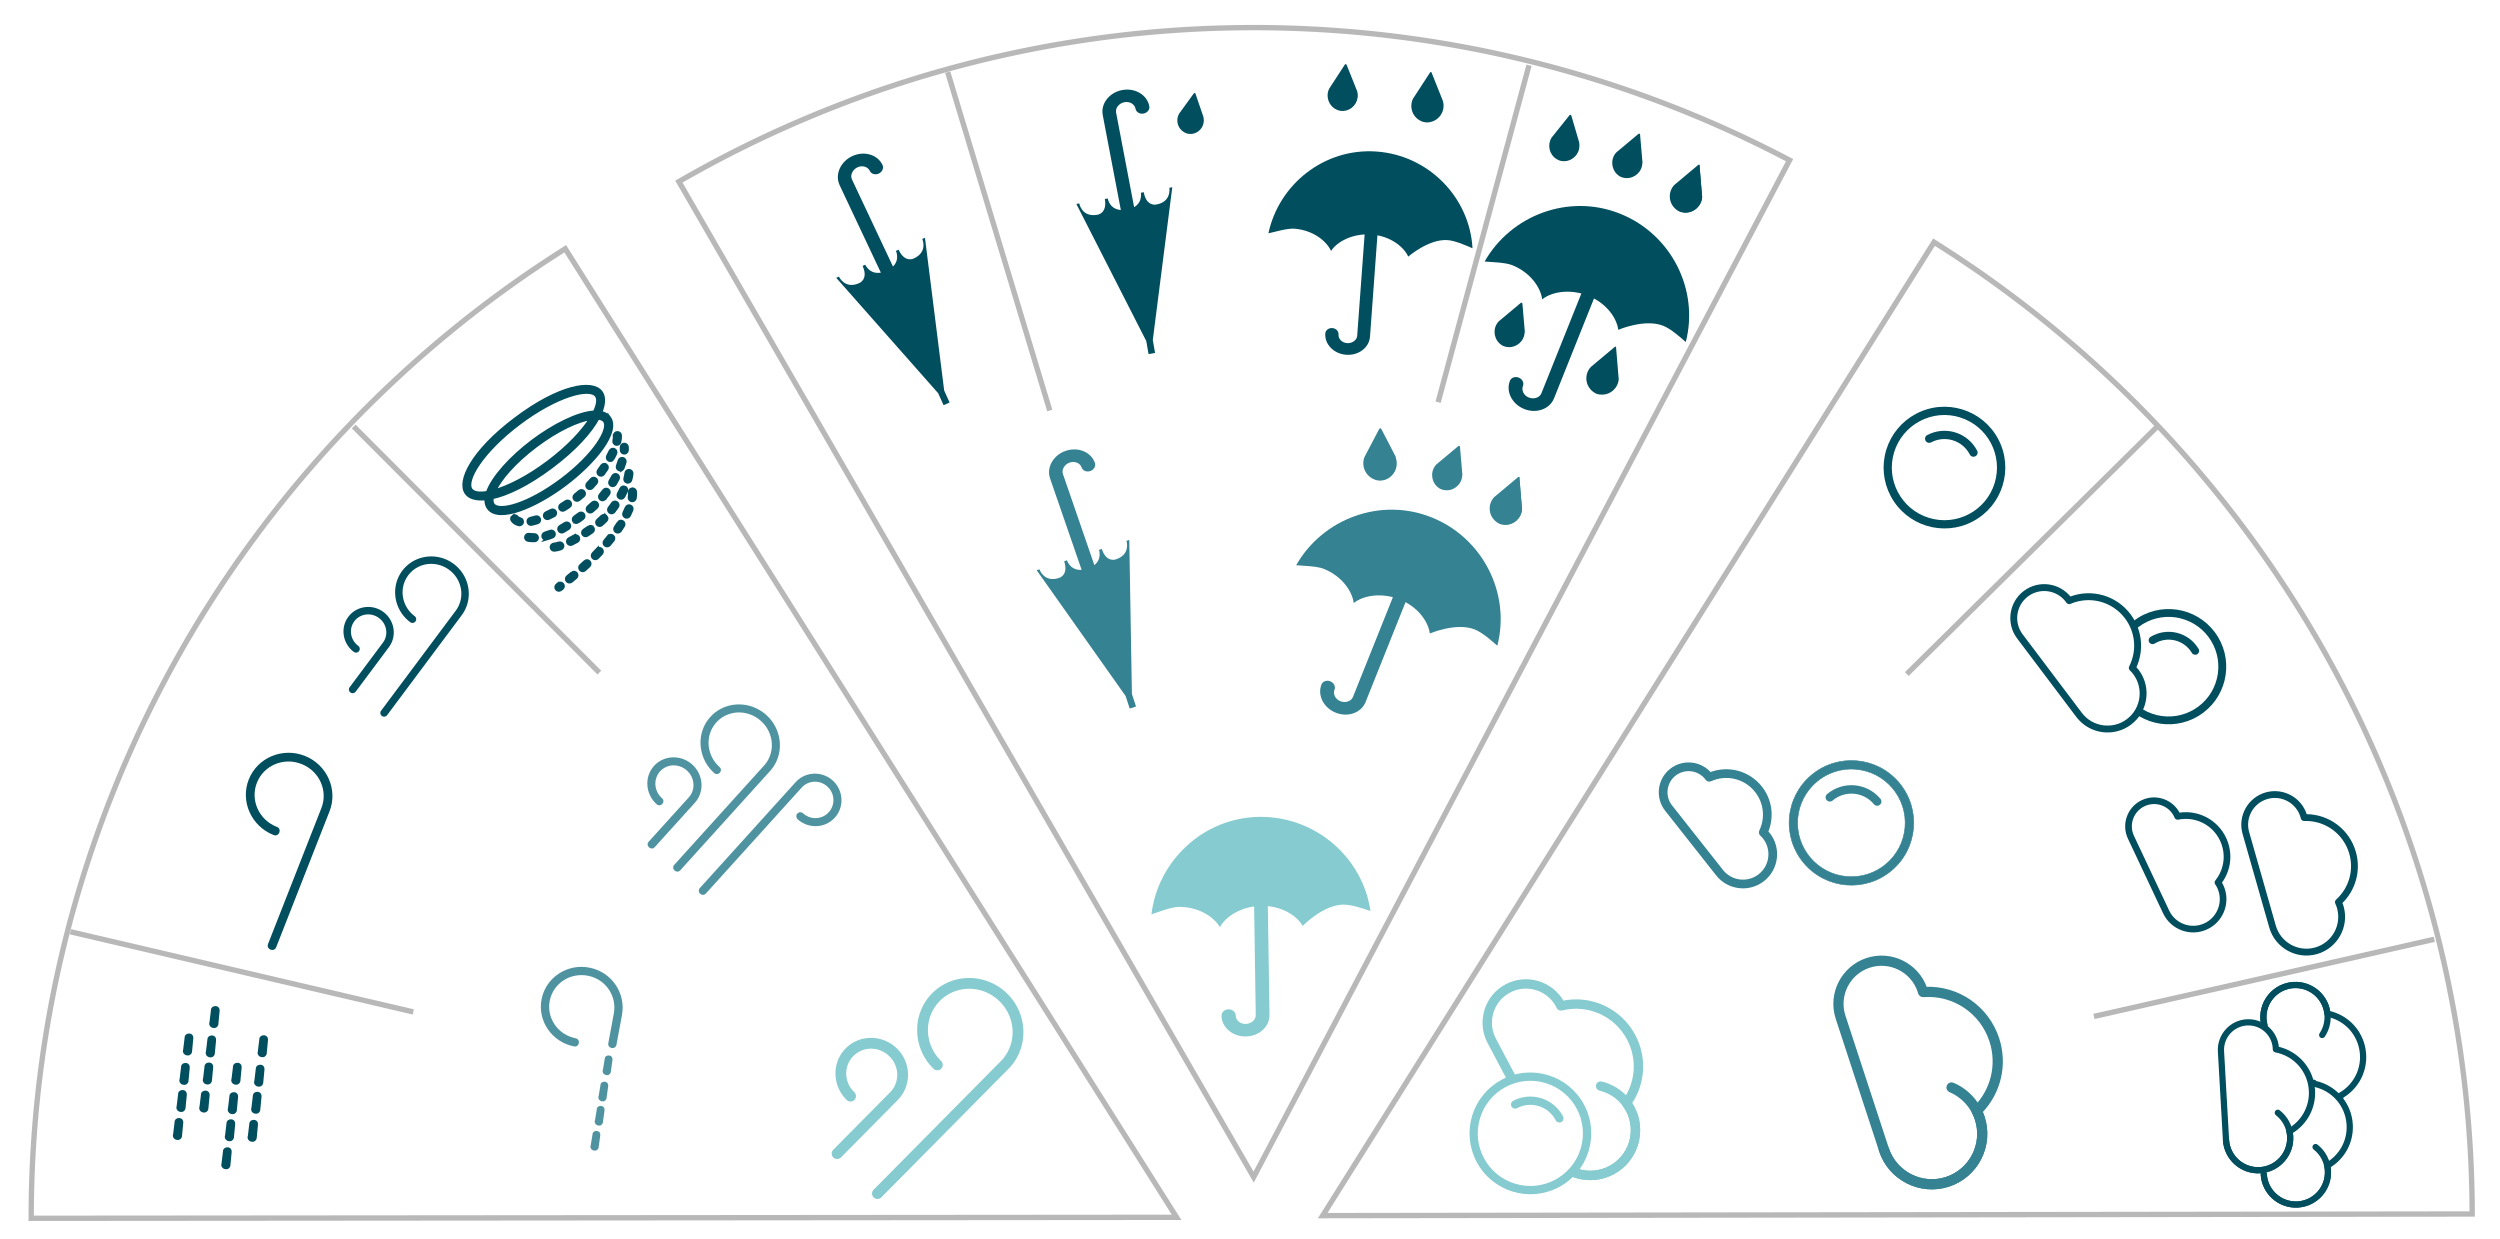 <?xml version="1.0" encoding="UTF-8" standalone="no"?>
<!-- Created with Inkscape (http://www.inkscape.org/) -->

<svg
   xmlns:dc="http://purl.org/dc/elements/1.1/"
   xmlns:cc="http://creativecommons.org/ns#"
   xmlns:rdf="http://www.w3.org/1999/02/22-rdf-syntax-ns#"
   xmlns:svg="http://www.w3.org/2000/svg"
   xmlns="http://www.w3.org/2000/svg"
   xmlns:sodipodi="http://sodipodi.sourceforge.net/DTD/sodipodi-0.dtd"
   xmlns:inkscape="http://www.inkscape.org/namespaces/inkscape"
   width="140.45mm"
   height="69.624mm"
   viewBox="0 0 140.45 69.624"
   version="1.1"
   id="svg10290"
   inkscape:version="0.92.3 (2405546, 2018-03-11)"
   sodipodi:docname="Legend_all.svg">
  <defs
     id="defs10284" />
  <sodipodi:namedview
     id="base"
     pagecolor="#ffffff"
     bordercolor="#666666"
     borderopacity="1.0"
     inkscape:pageopacity="0.0"
     inkscape:pageshadow="2"
     inkscape:zoom="0.98994949"
     inkscape:cx="263.90214"
     inkscape:cy="264.73148"
     inkscape:document-units="mm"
     inkscape:current-layer="layer1"
     showgrid="false"
     fit-margin-top="0"
     fit-margin-left="0"
     fit-margin-right="0"
     fit-margin-bottom="0"
     inkscape:window-width="1920"
     inkscape:window-height="986"
     inkscape:window-x="-11"
     inkscape:window-y="-11"
     inkscape:window-maximized="1" />
  <g
     inkscape:label="Ebene 1"
     inkscape:groupmode="layer"
     id="layer1"
     transform="translate(-0.739,-234.741)">
    <rect
       style="opacity:1;vector-effect:none;fill:#ffffff;fill-opacity:1;stroke:none;stroke-width:2.818;stroke-linecap:butt;stroke-linejoin:miter;stroke-miterlimit:4;stroke-dasharray:5.635, 2.818;stroke-dashoffset:0;stroke-opacity:1"
       id="rect11307"
       width="140.45"
       height="69.624"
       x="0.739"
       y="234.741" />
    <g
       transform="translate(343.781,-115.644)"
       id="g10040">
      <g
         transform="translate(-0.529)"
         inkscape:export-ydpi="300"
         inkscape:export-xdpi="300"
         inkscape:export-filename="C:\Users\Pecca\Documents\Meteorologie\Icons_gleichförmig\vsup_no_questionmark_rain.png"
         id="g5752">
        <path
           style="opacity:1;fill:none;fill-opacity:1;stroke:#b8b8b8;stroke-width:0.301;stroke-miterlimit:4;stroke-dasharray:none;stroke-dashoffset:0;stroke-opacity:1"
           id="path4772"
           d="m -304.373,360.588 a 64.579,64.579 0 0 1 62.398,-1.204 l -30.108,57.131 z"
           sodipodi:type="arc"
           sodipodi:start="4.1887902"
           sodipodi:end="5.1974082"
           sodipodi:ry="64.578766"
           sodipodi:rx="64.578766"
           sodipodi:cy="416.51511"
           sodipodi:cx="-272.08337" />
        <circle
           style="opacity:1;fill:#ffffff;fill-opacity:1;stroke:#b8b8b8;stroke-width:0.301;stroke-miterlimit:4;stroke-dasharray:none;stroke-dashoffset:0;stroke-opacity:1"
           id="circle4774"
           d="m -294.383,377.891 a 44.599,44.599 0 0 1 43.093,-0.831 l -20.793,39.455 z"
           sodipodi:type="arc"
           sodipodi:start="4.1887902"
           sodipodi:end="5.1974082"
           sodipodi:ry="44.599003"
           sodipodi:rx="44.599003"
           sodipodi:cy="416.51511"
           sodipodi:cx="-272.08337" />
        <circle
           sodipodi:cx="-272.08337"
           sodipodi:cy="416.51511"
           sodipodi:rx="64.578766"
           sodipodi:ry="64.578766"
           sodipodi:end="4.7117981"
           sodipodi:start="4.1887902"
           sodipodi:type="arc"
           d="m -304.373,360.588 a 64.579,64.579 0 0 1 32.251,-8.652 l 0.038,64.579 z"
           id="circle4776"
           style="opacity:1;fill:none;fill-opacity:1;stroke:#b8b8b8;stroke-width:0.301;stroke-miterlimit:4;stroke-dasharray:none;stroke-dashoffset:0;stroke-opacity:1" />
        <circle
           sodipodi:cx="-272.08337"
           sodipodi:cy="416.51511"
           sodipodi:rx="23.97732"
           sodipodi:ry="23.97732"
           sodipodi:end="5.1974082"
           sodipodi:start="4.1887902"
           sodipodi:type="arc"
           d="m -284.072,395.75 a 23.977,23.977 0 0 1 23.167,-0.447 l -11.179,21.212 z"
           id="circle4778"
           style="opacity:1;fill:#ffffff;fill-opacity:1;stroke:#b8b8b8;stroke-width:0.301;stroke-miterlimit:4;stroke-dasharray:none;stroke-dashoffset:0;stroke-opacity:1" />
        <path
           style="fill:none;stroke:#b8b8b8;stroke-width:0.301;stroke-linecap:butt;stroke-linejoin:miter;stroke-miterlimit:4;stroke-dasharray:none;stroke-opacity:1"
           d="m -289.272,354.436 5.735,19.01"
           id="path4780"
           inkscape:connector-curvature="0"
           sodipodi:nodetypes="cc" />
        <path
           inkscape:connector-curvature="0"
           id="path4782"
           d="m -256.613,354.053 -5.107,18.929"
           style="fill:none;stroke:#b8b8b8;stroke-width:0.301;stroke-linecap:butt;stroke-linejoin:miter;stroke-miterlimit:4;stroke-dasharray:none;stroke-opacity:1" />
        <g
           id="g4806"
           style="fill:#348292;fill-opacity:1"
           transform="matrix(0.9,0,0,0.9,-415.312,265.175)">
          <path
             id="path4802"
             d="m 149.846,131.828 -2.609,-7.564 c -0.096,-0.279 0.107,-0.603 0.423,-0.712 0.316,-0.109 0.651,0.028 0.747,0.308 0.069,0.201 0.311,0.301 0.54,0.222 0.228,-0.079 0.357,-0.307 0.287,-0.507 -0.114,-0.33 -0.366,-0.591 -0.712,-0.733 -0.345,-0.141 -0.74,-0.148 -1.114,-0.019 -0.374,0.129 -0.681,0.378 -0.865,0.703 -0.182,0.321 -0.221,0.677 -0.111,1.003 l -0.001,0.002 2.615,7.574 z"
             style="fill:#348292;fill-opacity:1;stroke-width:0.048"
             inkscape:connector-curvature="0" />
          <path
             sodipodi:nodetypes="ccccccccccccccccccc"
             style="fill:#348292;fill-opacity:1;stroke-width:0.212"
             inkscape:connector-curvature="0"
             d="m 151.206,128.439 c 0,0 0.277,0.847 -0.657,1.153 0,0 -0.594,0.243 -0.886,-0.648 l -0.174,0.057 c 0,0 0.266,0.747 -0.559,1.112 -0.172,0.43 -0.05,0.152 -0.33,0.108 -0.881,0.193 -1.109,-0.567 -1.109,-0.567 l -0.174,0.057 c 0.292,0.891 -0.331,1.046 -0.331,1.046 -0.934,0.306 -1.212,-0.541 -1.212,-0.541 l -0.174,0.057 5.552,7.852 0.256,0.782 0.196,-0.064 0.196,-0.064 -0.256,-0.782 -0.164,-9.616 -0.174,0.057 z"
             id="path4804" />
        </g>
        <g
           id="g4812"
           transform="matrix(0.894,-0.097,0.097,0.894,-438.335,263.653)"
           style="fill:#004e5e;fill-opacity:1">
          <path
             inkscape:connector-curvature="0"
             style="fill:#004e5e;fill-opacity:1;stroke-width:0.048"
             d="m 149.846,131.828 -2.609,-7.564 c -0.096,-0.279 0.107,-0.603 0.423,-0.712 0.316,-0.109 0.651,0.028 0.747,0.308 0.069,0.201 0.311,0.301 0.54,0.222 0.228,-0.079 0.357,-0.307 0.287,-0.507 -0.114,-0.33 -0.366,-0.591 -0.712,-0.733 -0.345,-0.141 -0.74,-0.148 -1.114,-0.019 -0.374,0.129 -0.681,0.378 -0.865,0.703 -0.182,0.321 -0.221,0.677 -0.111,1.003 l -0.001,0.002 2.615,7.574 z"
             id="path4808" />
          <path
             id="path4810"
             d="m 151.206,128.439 c 0,0 0.277,0.847 -0.657,1.153 0,0 -0.594,0.243 -0.886,-0.648 l -0.174,0.057 c 0,0 0.266,0.747 -0.559,1.112 -0.172,0.43 -0.05,0.152 -0.33,0.108 -0.881,0.193 -1.109,-0.567 -1.109,-0.567 l -0.174,0.057 c 0.292,0.891 -0.331,1.046 -0.331,1.046 -0.934,0.306 -1.212,-0.541 -1.212,-0.541 l -0.174,0.057 5.552,7.852 0.256,0.782 0.196,-0.064 0.196,-0.064 -0.256,-0.782 -0.164,-9.616 -0.174,0.057 z"
             inkscape:connector-curvature="0"
             style="fill:#004e5e;fill-opacity:1;stroke-width:0.212"
             sodipodi:nodetypes="ccccccccccccccccccc" />
        </g>
        <g
           id="g4828"
           transform="matrix(8.082,0,0,8.082,-1739.126,-1394.403)">
          <path
             inkscape:connector-curvature="0"
             style="fill:#348292;fill-opacity:1;stroke-width:0.002"
             d="m 183.385,219.422 c 1e-5,-2.2e-4 0,-4.5e-4 -1e-5,-5.6e-4 l -0.018,-0.217 c -1.1e-4,-0.002 -0.001,-0.003 -0.003,-0.004 -0.002,-6.7e-4 -0.004,-4.5e-4 -0.005,7.8e-4 l -0.167,0.14 c -1.1e-4,1.1e-4 -3.4e-4,2.2e-4 -4.5e-4,4.4e-4 -0.021,0.023 -0.032,0.052 -0.031,0.083 0.001,0.031 0.014,0.059 0.037,0.081 0.009,0.009 0.02,0.016 0.031,0.021 5e-5,2e-5 9e-5,4e-5 1.1e-4,6e-5 5e-5,2e-5 1e-4,4e-5 1.2e-4,6e-5 0.012,0.005 0.024,0.007 0.037,0.007 0.064,0.002 0.117,-0.048 0.12,-0.111 z"
             id="path4814" />
          <path
             id="path4816"
             d="m 183.385,219.422 c 1e-5,-2.2e-4 0,-4.5e-4 -1e-5,-5.6e-4 l -0.018,-0.217 c -1.1e-4,-0.002 -0.001,-0.003 -0.003,-0.004 -1e-5,-1e-5 -2e-5,-1e-5 -3e-5,-1e-5 l -0.125,0.197 c -1.1e-4,2.2e-4 -2.3e-4,3.3e-4 -3.4e-4,5.6e-4 -0.015,0.031 -0.016,0.065 -0.005,0.097 0.005,0.014 0.012,0.026 0.021,0.037 0.004,4.4e-4 0.007,7.7e-4 0.011,8.9e-4 0.064,0.002 0.117,-0.048 0.12,-0.111 z"
             style="fill:#348292;fill-opacity:1;stroke-width:0.002"
             inkscape:connector-curvature="0" />
          <path
             id="path4818"
             d="m 182.509,219.064 -0.102,-0.197 c -0.001,-0.002 -0.004,-0.004 -0.007,-0.004 -0.003,6e-5 -0.005,10e-4 -0.007,0.004 l -0.103,0.196 c -1.1e-4,3.4e-4 -3.3e-4,5.6e-4 -3.3e-4,8.9e-4 -0.023,0.062 0.008,0.131 0.07,0.155 0.012,0.005 0.025,0.007 0.038,0.008 8e-5,0 1.1e-4,1e-5 2.2e-4,0 8e-5,0 1.1e-4,1e-5 2.2e-4,-1e-5 0.013,-3.3e-4 0.026,-0.003 0.038,-0.007 0.062,-0.023 0.094,-0.092 0.071,-0.154 -1.1e-4,-3.4e-4 -2.2e-4,-6.7e-4 -3.3e-4,-7.8e-4 z"
             style="fill:#348292;fill-opacity:1;stroke-width:0.003"
             inkscape:connector-curvature="0" />
          <g
             style="fill:#348292;fill-opacity:1"
             transform="matrix(0.005,0.002,-0.002,0.005,182.059,219.203)"
             id="g4824">
            <path
               id="path4820"
               d="m 131.443,87.509 -0.052,165.505 c 0,6.099 -6.169,11.061 -13.074,11.061 -6.913,0 -12.531,-4.935 -12.531,-11.061 0,-4.393 -4.052,-7.981 -9.057,-7.981 -4.988,0 -9.04,3.588 -9.04,7.981 0,7.228 3.177,14.019 8.97,19.129 5.793,5.084 13.476,7.885 21.658,7.885 8.182,0 15.865,-2.8 21.658,-7.911 5.723,-5.04 8.891,-11.744 8.935,-18.867 l 0.035,-0.018 V 87.509 Z"
               style="fill:#348292;fill-opacity:1"
               inkscape:connector-curvature="0" />
            <path
               id="path4822"
               d="M 139.529,0 C 68.358,0 9.553,53.984 0.18,122.267 c 7.92,-2.363 25.124,-8.908 34.68,-8.908 25.64,0 45.146,13.415 52.435,26.629 l 0.026,0.009 0.009,-0.026 c 7.289,-13.196 27.653,-26.34 53.284,-26.34 25.64,0 45.137,13.144 52.435,26.34 l 0.053,0.044 0.035,-0.035 c 0,0 26.27,-26.34 51.901,-26.34 10.965,0 26.104,5.609 34.811,8.646 C 270.976,53.468 211.111,0 139.529,0 Z"
               style="fill:#348292;fill-opacity:1"
               inkscape:connector-curvature="0" />
          </g>
          <path
             inkscape:connector-curvature="0"
             style="fill:#348292;fill-opacity:1;stroke-width:0.002"
             d="m 182.971,219.19 -0.017,-0.199 c -1.1e-4,-0.003 -0.002,-0.005 -0.004,-0.006 -0.002,-8.9e-4 -0.005,-5.5e-4 -0.007,10e-4 l -0.153,0.128 c -1.2e-4,1.1e-4 -4.5e-4,3.4e-4 -5.6e-4,5.6e-4 -0.041,0.043 -0.038,0.112 0.005,0.153 0.009,0.008 0.018,0.015 0.029,0.019 6e-5,3e-5 1.1e-4,6e-5 1.1e-4,9e-5 6e-5,2e-5 1.1e-4,5e-5 1.1e-4,7e-5 0.011,0.004 0.023,0.007 0.034,0.007 0.059,0.002 0.11,-0.044 0.112,-0.104 1e-5,-3.4e-4 0,-5.6e-4 -2e-5,-7.8e-4 z"
             id="path4826" />
        </g>
        <g
           style="fill:#004e5e;fill-opacity:1"
           transform="matrix(0.89,0.129,-0.129,0.89,-394.822,227.117)"
           id="g4834">
          <path
             id="path4830"
             d="m 149.846,131.828 -2.609,-7.564 c -0.096,-0.279 0.107,-0.603 0.423,-0.712 0.316,-0.109 0.651,0.028 0.747,0.308 0.069,0.201 0.311,0.301 0.54,0.222 0.228,-0.079 0.357,-0.307 0.287,-0.507 -0.114,-0.33 -0.366,-0.591 -0.712,-0.733 -0.345,-0.141 -0.74,-0.148 -1.114,-0.019 -0.374,0.129 -0.681,0.378 -0.865,0.703 -0.182,0.321 -0.221,0.677 -0.111,1.003 l -0.001,0.002 2.615,7.574 z"
             style="fill:#004e5e;fill-opacity:1;stroke-width:0.048"
             inkscape:connector-curvature="0" />
          <path
             sodipodi:nodetypes="ccccccccccccccccccc"
             style="fill:#004e5e;fill-opacity:1;stroke-width:0.212"
             inkscape:connector-curvature="0"
             d="m 151.206,128.439 c 0,0 0.277,0.847 -0.657,1.153 0,0 -0.594,0.243 -0.886,-0.648 l -0.174,0.057 c 0,0 0.266,0.747 -0.559,1.112 -0.172,0.43 -0.05,0.152 -0.33,0.108 -0.881,0.193 -1.109,-0.567 -1.109,-0.567 l -0.174,0.057 c 0.292,0.891 -0.331,1.046 -0.331,1.046 -0.934,0.306 -1.212,-0.541 -1.212,-0.541 l -0.174,0.057 5.552,7.852 0.256,0.782 0.196,-0.064 0.196,-0.064 -0.256,-0.782 -0.164,-9.616 -0.174,0.057 z"
             id="path4832" />
        </g>
        <path
           inkscape:connector-curvature="0"
           style="fill:#004e5e;fill-opacity:1;stroke-width:0.017"
           d="m -274.894,356.985 -0.458,-1.339 c -0.004,-0.016 -0.026,-0.033 -0.041,-0.033 -0.015,-0.002 -0.033,0.003 -0.049,0.016 l -0.831,1.146 c -8.2e-4,7.2e-4 -0.002,0.002 -0.002,0.003 -0.205,0.37 -0.073,0.838 0.299,1.043 0.073,0.041 0.153,0.073 0.235,0.084 4.8e-4,9e-5 7.4e-4,1.9e-4 7.4e-4,3.2e-4 4.5e-4,7e-5 7.8e-4,2e-4 7.8e-4,2.6e-4 0.083,0.007 0.168,0.007 0.249,-0.007 0.414,-0.087 0.679,-0.495 0.592,-0.909 -4.1e-4,-0.002 -7.5e-4,-0.003 -7.5e-4,-0.003 z"
           id="path4836" />
        <g
           style="fill:#004e5e;fill-opacity:1"
           transform="matrix(0.041,0.003,-0.003,0.041,-270.894,358.48)"
           id="g4842">
          <path
             id="path4838"
             d="m 131.443,87.509 -0.052,165.505 c 0,6.099 -6.169,11.061 -13.074,11.061 -6.913,0 -12.531,-4.935 -12.531,-11.061 0,-4.393 -4.052,-7.981 -9.057,-7.981 -4.988,0 -9.04,3.588 -9.04,7.981 0,7.228 3.177,14.019 8.97,19.129 5.793,5.084 13.476,7.885 21.658,7.885 8.182,0 15.865,-2.8 21.658,-7.911 5.723,-5.04 8.891,-11.744 8.935,-18.867 l 0.035,-0.018 V 87.509 Z"
             style="fill:#004e5e;fill-opacity:1"
             inkscape:connector-curvature="0" />
          <path
             id="path4840"
             d="M 139.529,0 C 68.358,0 9.553,53.984 0.18,122.267 c 7.92,-2.363 25.124,-8.908 34.68,-8.908 25.64,0 45.146,13.415 52.435,26.629 l 0.026,0.009 0.009,-0.026 c 7.289,-13.196 27.653,-26.34 53.284,-26.34 25.64,0 45.137,13.144 52.435,26.34 l 0.053,0.044 0.035,-0.035 c 0,0 26.27,-26.34 51.901,-26.34 10.965,0 26.104,5.609 34.811,8.646 C 270.976,53.468 211.111,0 139.529,0 Z"
             style="fill:#004e5e;fill-opacity:1"
             inkscape:connector-curvature="0" />
        </g>
        <path
           id="path4844"
           d="m -261.435,356.093 c -4.8e-4,-0.002 -8.9e-4,-0.002 -0.002,-0.003 l -0.654,-1.634 c -0.004,-0.016 -0.015,-0.026 -0.033,-0.026 -0.015,-8.9e-4 -0.033,0.003 -0.041,0.016 l -0.96,1.475 c -6e-4,9.2e-4 -0.002,0.002 -0.002,0.003 -0.11,0.224 -0.126,0.478 -0.049,0.714 0.081,0.236 0.249,0.427 0.473,0.537 0.091,0.049 0.19,0.073 0.291,0.087 4.1e-4,0 7.8e-4,4e-5 8.9e-4,1.3e-4 4.1e-4,0 8.2e-4,10e-5 8.5e-4,1.7e-4 0.102,0.007 0.204,-0.002 0.302,-0.033 0.498,-0.132 0.795,-0.645 0.664,-1.143 z"
           style="fill:#004e5e;fill-opacity:1;stroke-width:0.014"
           inkscape:connector-curvature="0" />
        <path
           id="path4846"
           d="m -266.264,355.517 -0.598,-1.495 c -0.008,-0.016 -0.026,-0.033 -0.049,-0.033 -0.015,-0.002 -0.041,0.007 -0.049,0.026 l -0.878,1.35 c -5.6e-4,8.8e-4 -0.002,0.002 -0.002,0.003 -0.212,0.432 -0.034,0.956 0.4,1.168 0.086,0.041 0.177,0.073 0.272,0.082 5.6e-4,7e-5 8.9e-4,2e-4 8.9e-4,3.3e-4 5.6e-4,1e-4 8.9e-4,1.6e-4 8.9e-4,2.9e-4 0.096,0.007 0.191,-0.002 0.283,-0.026 0.466,-0.124 0.744,-0.602 0.62,-1.068 -7.4e-4,-0.002 -9.3e-4,-0.003 -0.002,-0.007 z"
           style="fill:#004e5e;fill-opacity:1;stroke-width:0.02"
           inkscape:connector-curvature="0" />
        <g
           id="g4866"
           transform="matrix(8.082,0,0,8.082,-1739.126,-1394.403)">
          <path
             inkscape:connector-curvature="0"
             style="fill:#004e5e;fill-opacity:1;stroke-width:0.002"
             d="m 184.637,217.252 c 0,-2.2e-4 0,-4.4e-4 -2e-5,-5.5e-4 l -0.018,-0.217 c -1.1e-4,-0.002 -0.001,-0.003 -0.003,-0.004 -0.002,-6.7e-4 -0.004,-4.5e-4 -0.005,7.8e-4 l -0.167,0.14 c -1.1e-4,1.1e-4 -3.3e-4,2.2e-4 -4.4e-4,4.5e-4 -0.021,0.022 -0.032,0.052 -0.031,0.083 0.001,0.031 0.014,0.059 0.037,0.081 0.009,0.009 0.02,0.016 0.031,0.021 4e-5,2e-5 9e-5,4e-5 1.1e-4,6e-5 5e-5,2e-5 9e-5,4e-5 1.1e-4,5e-5 0.012,0.005 0.024,0.007 0.037,0.007 0.064,0.002 0.117,-0.048 0.12,-0.111 z"
             id="path4848" />
          <path
             id="path4850"
             d="m 184.637,217.252 c 0,-2.2e-4 0,-4.4e-4 -2e-5,-5.5e-4 l -0.018,-0.217 c -1.1e-4,-0.002 -0.001,-0.003 -0.003,-0.004 -1e-5,0 -2e-5,0 -3e-5,-1e-5 l -0.125,0.197 c -1.1e-4,2.3e-4 -2.2e-4,3.4e-4 -3.3e-4,5.6e-4 -0.015,0.031 -0.016,0.065 -0.005,0.097 0.005,0.014 0.012,0.026 0.021,0.037 0.004,4.4e-4 0.007,7.8e-4 0.011,8.9e-4 0.064,0.002 0.117,-0.048 0.12,-0.111 z"
             style="fill:#004e5e;fill-opacity:1;stroke-width:0.002"
             inkscape:connector-curvature="0" />
          <g
             style="fill:#004e5e;fill-opacity:1"
             transform="matrix(0.005,0.002,-0.002,0.005,183.369,217.092)"
             id="g4856">
            <path
               id="path4852"
               d="m 131.443,87.509 -0.052,165.505 c 0,6.099 -6.169,11.061 -13.074,11.061 -6.913,0 -12.531,-4.935 -12.531,-11.061 0,-4.393 -4.052,-7.981 -9.057,-7.981 -4.988,0 -9.04,3.588 -9.04,7.981 0,7.228 3.177,14.019 8.97,19.129 5.793,5.084 13.476,7.885 21.658,7.885 8.182,0 15.865,-2.8 21.658,-7.911 5.723,-5.04 8.891,-11.744 8.935,-18.867 l 0.035,-0.018 V 87.509 Z"
               style="fill:#004e5e;fill-opacity:1"
               inkscape:connector-curvature="0" />
            <path
               id="path4854"
               d="M 139.529,0 C 68.358,0 9.553,53.984 0.18,122.267 c 7.92,-2.363 25.124,-8.908 34.68,-8.908 25.64,0 45.146,13.415 52.435,26.629 l 0.026,0.009 0.009,-0.026 c 7.289,-13.196 27.653,-26.34 53.284,-26.34 25.64,0 45.137,13.144 52.435,26.34 l 0.053,0.044 0.035,-0.035 c 0,0 26.27,-26.34 51.901,-26.34 10.965,0 26.104,5.609 34.811,8.646 C 270.976,53.468 211.111,0 139.529,0 Z"
               style="fill:#004e5e;fill-opacity:1"
               inkscape:connector-curvature="0" />
          </g>
          <path
             inkscape:connector-curvature="0"
             style="fill:#004e5e;fill-opacity:1;stroke-width:0.002"
             d="m 184.223,217.02 -0.017,-0.199 c -1.1e-4,-0.003 -0.002,-0.005 -0.004,-0.006 -0.002,-9e-4 -0.005,-5.6e-4 -0.007,0.001 l -0.153,0.128 c -1.1e-4,1.2e-4 -4.4e-4,3.4e-4 -5.5e-4,5.6e-4 -0.041,0.043 -0.038,0.112 0.005,0.153 0.009,0.008 0.018,0.015 0.029,0.019 7e-5,3e-5 1.1e-4,5e-5 1.1e-4,8e-5 7e-5,3e-5 1.1e-4,5e-5 1.1e-4,8e-5 0.011,0.004 0.023,0.007 0.034,0.007 0.059,0.002 0.11,-0.044 0.112,-0.104 10e-6,-3.4e-4 10e-6,-5.6e-4 -2e-5,-7.8e-4 z"
             id="path4858" />
          <path
             id="path4860"
             d="m 184.057,218.517 c 1e-5,-2.2e-4 0,-4.4e-4 -2e-5,-5.5e-4 l -0.018,-0.217 c -1.1e-4,-0.002 -0.001,-0.003 -0.003,-0.004 -0.002,-6.7e-4 -0.004,-4.5e-4 -0.005,7.8e-4 l -0.167,0.14 c -1.1e-4,1.1e-4 -3.3e-4,2.2e-4 -4.4e-4,4.5e-4 -0.021,0.022 -0.032,0.052 -0.031,0.083 0.001,0.031 0.014,0.059 0.037,0.081 0.009,0.009 0.02,0.016 0.031,0.021 4e-5,2e-5 9e-5,4e-5 1.1e-4,6e-5 5e-5,1e-5 9e-5,3e-5 1.1e-4,5e-5 0.012,0.005 0.024,0.007 0.037,0.007 0.064,0.002 0.117,-0.048 0.12,-0.111 z"
             style="fill:#004e5e;fill-opacity:1;stroke-width:0.002"
             inkscape:connector-curvature="0" />
          <path
             id="path4862"
             d="m 183.405,218.195 -0.017,-0.199 c -1.1e-4,-0.002 -0.002,-0.005 -0.004,-0.006 -0.002,-8.9e-4 -0.005,-5.6e-4 -0.007,0.001 l -0.153,0.128 c -1.1e-4,1.1e-4 -4.5e-4,3.3e-4 -5.6e-4,5.5e-4 -0.041,0.043 -0.038,0.112 0.005,0.153 0.009,0.008 0.018,0.015 0.029,0.019 6e-5,3e-5 1.1e-4,6e-5 1.1e-4,8e-5 6e-5,3e-5 1.1e-4,6e-5 1.1e-4,8e-5 0.011,0.004 0.023,0.007 0.034,0.007 0.059,0.002 0.11,-0.044 0.112,-0.104 1e-5,-3.3e-4 0,-5.6e-4 -2e-5,-7.8e-4 z"
             style="fill:#004e5e;fill-opacity:1;stroke-width:0.002"
             inkscape:connector-curvature="0" />
          <path
             id="path4864"
             d="m 183.784,216.88 -0.056,-0.191 c -5.6e-4,-0.002 -0.003,-0.004 -0.005,-0.005 -0.002,-4.5e-4 -0.005,4.4e-4 -0.007,0.002 l -0.125,0.156 c -9e-5,1.1e-4 -3.3e-4,4.4e-4 -4.4e-4,6.6e-4 -0.031,0.051 -0.016,0.117 0.035,0.149 0.01,0.006 0.021,0.011 0.033,0.013 7e-5,2e-5 1.2e-4,3e-5 1.2e-4,6e-5 6e-5,1e-5 1.1e-4,3e-5 1.1e-4,5e-5 0.012,0.002 0.024,0.002 0.035,9e-5 0.059,-0.01 0.099,-0.065 0.089,-0.124 -6e-5,-3.4e-4 -1.1e-4,-5.6e-4 -2.3e-4,-7.8e-4 z"
             style="fill:#004e5e;fill-opacity:1;stroke-width:0.002"
             inkscape:connector-curvature="0" />
        </g>
        <g
           id="g13685-7"
           transform="matrix(0.044,-6.7151705e-4,6.7151705e-4,0.044,-277.916,396.371)"
           style="fill:#85cbcf;fill-opacity:1">
          <path
             inkscape:connector-curvature="0"
             style="fill:#85cbcf;fill-opacity:1"
             d="m 131.443,87.509 -0.052,165.505 c 0,6.099 -6.169,11.061 -13.074,11.061 -6.913,0 -12.531,-4.935 -12.531,-11.061 0,-4.393 -4.052,-7.981 -9.057,-7.981 -4.988,0 -9.04,3.588 -9.04,7.981 0,7.228 3.177,14.019 8.97,19.129 5.793,5.084 13.476,7.885 21.658,7.885 8.182,0 15.865,-2.8 21.658,-7.911 5.723,-5.04 8.891,-11.744 8.935,-18.867 l 0.035,-0.018 V 87.509 Z"
             id="path13681-7" />
          <path
             inkscape:connector-curvature="0"
             style="fill:#85cbcf;fill-opacity:1"
             d="M 139.529,0 C 68.358,0 9.553,53.984 0.18,122.267 c 7.92,-2.363 25.124,-8.908 34.68,-8.908 25.64,0 45.146,13.415 52.435,26.629 l 0.026,0.009 0.009,-0.026 c 7.289,-13.196 27.653,-26.34 53.284,-26.34 25.64,0 45.137,13.144 52.435,26.34 l 0.053,0.044 0.035,-0.035 c 0,0 26.27,-26.34 51.901,-26.34 10.965,0 26.104,5.609 34.811,8.646 C 270.976,53.468 211.111,0 139.529,0 Z"
             id="path13683-0" />
        </g>
      </g>
      <g
         transform="rotate(62.129,-235.505,358.193)"
         inkscape:export-ydpi="300"
         inkscape:export-xdpi="300"
         inkscape:export-filename="C:\Users\Pecca\Documents\Meteorologie\Icons_gleichförmig\vsup_no_questionmark_clouds.png"
         id="g5856">
        <path
           inkscape:export-ydpi="300"
           inkscape:export-xdpi="300"
           style="opacity:1;fill:none;fill-opacity:1;stroke:#b8b8b8;stroke-width:0.301;stroke-miterlimit:4;stroke-dasharray:none;stroke-dashoffset:0;stroke-opacity:1"
           id="path5056"
           d="m -229.859,359.916 a 64.579,64.579 0 0 1 62.398,-1.204 l -30.108,57.131 z"
           sodipodi:type="arc"
           sodipodi:start="4.1887902"
           sodipodi:end="5.1974082"
           sodipodi:ry="64.578773"
           sodipodi:rx="64.578773"
           sodipodi:cy="415.8425"
           sodipodi:cx="-197.57002" />
        <circle
           inkscape:export-ydpi="300"
           inkscape:export-xdpi="300"
           style="opacity:1;fill:#ffffff;fill-opacity:1;stroke:#b8b8b8;stroke-width:0.301;stroke-miterlimit:4;stroke-dasharray:none;stroke-dashoffset:0;stroke-opacity:1"
           id="circle5058"
           d="m -219.87,377.219 a 44.599,44.599 0 0 1 43.093,-0.831 l -20.793,39.455 z"
           sodipodi:type="arc"
           sodipodi:start="4.1887902"
           sodipodi:end="5.1974082"
           sodipodi:ry="44.598999"
           sodipodi:rx="44.598999"
           sodipodi:cy="415.8425"
           sodipodi:cx="-197.57002" />
        <circle
           inkscape:export-ydpi="300"
           inkscape:export-xdpi="300"
           sodipodi:cx="-197.57002"
           sodipodi:cy="415.8425"
           sodipodi:rx="64.578773"
           sodipodi:ry="64.578773"
           sodipodi:end="4.7117981"
           sodipodi:start="4.1887902"
           sodipodi:type="arc"
           d="m -229.859,359.916 a 64.579,64.579 0 0 1 32.251,-8.652 l 0.038,64.579 z"
           id="circle5060"
           style="opacity:1;fill:none;fill-opacity:1;stroke:#b8b8b8;stroke-width:0.301;stroke-miterlimit:4;stroke-dasharray:none;stroke-dashoffset:0;stroke-opacity:1" />
        <circle
           inkscape:export-ydpi="300"
           inkscape:export-xdpi="300"
           sodipodi:cx="-197.57002"
           sodipodi:cy="415.8425"
           sodipodi:rx="23.977322"
           sodipodi:ry="23.977322"
           sodipodi:end="5.1974082"
           sodipodi:start="4.1887902"
           sodipodi:type="arc"
           d="m -209.559,395.078 a 23.977,23.977 0 0 1 23.167,-0.447 l -11.179,21.212 z"
           id="circle5062"
           style="opacity:1;fill:#ffffff;fill-opacity:1;stroke:#b8b8b8;stroke-width:0.301;stroke-miterlimit:4;stroke-dasharray:none;stroke-dashoffset:0;stroke-opacity:1" />
        <path
           inkscape:export-ydpi="300"
           inkscape:export-xdpi="300"
           inkscape:connector-curvature="0"
           id="path5064"
           d="m -182.1,353.38 -5.107,18.929"
           style="fill:none;stroke:#b8b8b8;stroke-width:0.301;stroke-linecap:butt;stroke-linejoin:miter;stroke-miterlimit:4;stroke-dasharray:none;stroke-opacity:1" />
        <path
           inkscape:export-ydpi="300"
           inkscape:export-xdpi="300"
           id="path5074"
           d="m -190.504,366.1 -4.635,-0.214 c -0.859,-0.04 -1.525,-0.77 -1.486,-1.629 0.039,-0.847 0.75,-1.506 1.593,-1.487 0.348,-1.026 1.329,-1.701 2.419,-1.651 0.904,0.042 1.695,0.569 2.085,1.383 0.068,-0.005 0.13,-0.005 0.189,-0.002 0.993,0.046 1.763,0.89 1.717,1.882 -0.045,0.993 -0.89,1.763 -1.883,1.717 z m -4.503,-3.087 c -0.726,-0.033 -1.343,0.529 -1.376,1.255 -0.033,0.725 0.529,1.342 1.255,1.376 l 4.635,0.214 c 0.859,0.04 1.591,-0.627 1.63,-1.486 0.04,-0.859 -0.627,-1.59 -1.486,-1.63 -0.072,-0.003 -0.148,-4.9e-4 -0.24,0.01 -0.052,0.005 -0.102,-0.024 -0.123,-0.072 -0.338,-0.774 -1.071,-1.279 -1.911,-1.317 -1.012,-0.047 -1.918,0.599 -2.205,1.571 -0.017,0.054 -0.068,0.088 -0.125,0.086 z"
           inkscape:connector-curvature="0"
           style="fill:#004e5e;fill-opacity:1;stroke:#004e5e;stroke-width:0.132;stroke-miterlimit:4;stroke-dasharray:none;stroke-opacity:1" />
        <g
           inkscape:export-ydpi="300"
           inkscape:export-xdpi="300"
           style="fill:#348292;fill-opacity:1;stroke:#348292;stroke-width:0.404;stroke-miterlimit:4;stroke-dasharray:none;stroke-opacity:1"
           transform="matrix(0.402,0.069,-0.069,0.402,-194.607,373.973)"
           id="g5112">
          <g
             style="fill:#348292;fill-opacity:1;stroke:#348292;stroke-width:0.404;stroke-miterlimit:4;stroke-dasharray:none;stroke-opacity:1"
             id="g5080">
            <path
               style="fill:#348292;fill-opacity:1;stroke:#348292;stroke-width:0.404;stroke-miterlimit:4;stroke-dasharray:none;stroke-opacity:1"
               inkscape:connector-curvature="0"
               d="M 25.615,26.608 H 6.442 C 2.89,26.608 0,23.719 0,20.167 c 0,-3.502 2.81,-6.361 6.294,-6.44 1.241,-4.303 5.161,-7.274 9.67,-7.274 3.738,0 7.104,2.026 8.869,5.311 0.28,-0.031 0.534,-0.046 0.781,-0.046 4.106,0 7.446,3.339 7.446,7.443 0.002,4.107 -3.339,7.447 -7.445,7.447 z M 6.442,14.726 C 3.441,14.726 1,17.167 1,20.167 c 0,3 2.441,5.44 5.442,5.44 h 19.173 c 3.555,0 6.446,-2.892 6.446,-6.446 0,-3.553 -2.892,-6.443 -6.446,-6.443 -0.298,0 -0.613,0.026 -0.991,0.083 -0.214,0.032 -0.426,-0.079 -0.522,-0.273 -1.544,-3.129 -4.663,-5.074 -8.138,-5.074 -4.184,0 -7.804,2.839 -8.804,6.904 -0.056,0.228 -0.275,0.377 -0.498,0.38 z"
               id="path5076" />
            <path
               style="fill:#348292;fill-opacity:1;stroke:#348292;stroke-width:0.404;stroke-miterlimit:4;stroke-dasharray:none;stroke-opacity:1"
               inkscape:connector-curvature="0"
               d="m 25.615,26.608 c -0.276,0 -0.5,-0.224 -0.5,-0.5 0,-0.276 0.224,-0.5 0.5,-0.5 3.555,0 6.446,-2.892 6.446,-6.446 0,-3.553 -2.892,-6.443 -6.446,-6.443 -1.862,0 -3.633,0.805 -4.858,2.208 -0.181,0.208 -0.497,0.23 -0.705,0.048 -0.208,-0.181 -0.229,-0.497 -0.048,-0.705 1.414,-1.621 3.459,-2.55 5.611,-2.55 4.106,0 7.446,3.339 7.446,7.443 10e-4,4.105 -3.34,7.445 -7.446,7.445 z"
               id="path5078" />
          </g>
          <g
             style="fill:#348292;fill-opacity:1;stroke:#348292;stroke-width:0.404;stroke-miterlimit:4;stroke-dasharray:none;stroke-opacity:1"
             id="g5082" />
          <g
             style="fill:#348292;fill-opacity:1;stroke:#348292;stroke-width:0.404;stroke-miterlimit:4;stroke-dasharray:none;stroke-opacity:1"
             id="g5084" />
          <g
             style="fill:#348292;fill-opacity:1;stroke:#348292;stroke-width:0.404;stroke-miterlimit:4;stroke-dasharray:none;stroke-opacity:1"
             id="g5086" />
          <g
             style="fill:#348292;fill-opacity:1;stroke:#348292;stroke-width:0.404;stroke-miterlimit:4;stroke-dasharray:none;stroke-opacity:1"
             id="g5088" />
          <g
             style="fill:#348292;fill-opacity:1;stroke:#348292;stroke-width:0.404;stroke-miterlimit:4;stroke-dasharray:none;stroke-opacity:1"
             id="g5090" />
          <g
             style="fill:#348292;fill-opacity:1;stroke:#348292;stroke-width:0.404;stroke-miterlimit:4;stroke-dasharray:none;stroke-opacity:1"
             id="g5092" />
          <g
             style="fill:#348292;fill-opacity:1;stroke:#348292;stroke-width:0.404;stroke-miterlimit:4;stroke-dasharray:none;stroke-opacity:1"
             id="g5094" />
          <g
             style="fill:#348292;fill-opacity:1;stroke:#348292;stroke-width:0.404;stroke-miterlimit:4;stroke-dasharray:none;stroke-opacity:1"
             id="g5096" />
          <g
             style="fill:#348292;fill-opacity:1;stroke:#348292;stroke-width:0.404;stroke-miterlimit:4;stroke-dasharray:none;stroke-opacity:1"
             id="g5098" />
          <g
             style="fill:#348292;fill-opacity:1;stroke:#348292;stroke-width:0.404;stroke-miterlimit:4;stroke-dasharray:none;stroke-opacity:1"
             id="g5100" />
          <g
             style="fill:#348292;fill-opacity:1;stroke:#348292;stroke-width:0.404;stroke-miterlimit:4;stroke-dasharray:none;stroke-opacity:1"
             id="g5102" />
          <g
             style="fill:#348292;fill-opacity:1;stroke:#348292;stroke-width:0.404;stroke-miterlimit:4;stroke-dasharray:none;stroke-opacity:1"
             id="g5104" />
          <g
             style="fill:#348292;fill-opacity:1;stroke:#348292;stroke-width:0.404;stroke-miterlimit:4;stroke-dasharray:none;stroke-opacity:1"
             id="g5106" />
          <g
             style="fill:#348292;fill-opacity:1;stroke:#348292;stroke-width:0.404;stroke-miterlimit:4;stroke-dasharray:none;stroke-opacity:1"
             id="g5108" />
          <g
             style="fill:#348292;fill-opacity:1;stroke:#348292;stroke-width:0.404;stroke-miterlimit:4;stroke-dasharray:none;stroke-opacity:1"
             id="g5110" />
        </g>
        <path
           inkscape:export-ydpi="300"
           inkscape:export-xdpi="300"
           sodipodi:nodetypes="cc"
           inkscape:connector-curvature="0"
           id="path5114"
           d="m -214.86,353.602 5.735,19.01"
           style="fill:none;stroke:#b8b8b8;stroke-width:0.301;stroke-linecap:butt;stroke-linejoin:miter;stroke-miterlimit:4;stroke-dasharray:none;stroke-opacity:1" />
        <g
           inkscape:export-ydpi="300"
           inkscape:export-xdpi="300"
           style="fill:#004e5e;fill-opacity:1;stroke:#004e5e;stroke-width:0.344;stroke-miterlimit:4;stroke-dasharray:none;stroke-opacity:1"
           transform="matrix(0.268,0.098,-0.098,0.268,-181.558,356.576)"
           id="g5166">
          <g
             style="fill:#004e5e;fill-opacity:1;stroke:#004e5e;stroke-width:0.344;stroke-miterlimit:4;stroke-dasharray:none;stroke-opacity:1"
             id="g5116" />
          <g
             style="fill:#004e5e;fill-opacity:1;stroke:#004e5e;stroke-width:0.344;stroke-miterlimit:4;stroke-dasharray:none;stroke-opacity:1"
             id="g5118" />
          <g
             style="fill:#004e5e;fill-opacity:1;stroke:#004e5e;stroke-width:0.344;stroke-miterlimit:4;stroke-dasharray:none;stroke-opacity:1"
             id="g5120" />
          <g
             style="fill:#004e5e;fill-opacity:1;stroke:#004e5e;stroke-width:0.344;stroke-miterlimit:4;stroke-dasharray:none;stroke-opacity:1"
             id="g5122" />
          <g
             style="fill:#004e5e;fill-opacity:1;stroke:#004e5e;stroke-width:0.344;stroke-miterlimit:4;stroke-dasharray:none;stroke-opacity:1"
             id="g5124" />
          <g
             style="fill:#004e5e;fill-opacity:1;stroke:#004e5e;stroke-width:0.344;stroke-miterlimit:4;stroke-dasharray:none;stroke-opacity:1"
             id="g5126" />
          <g
             style="fill:#004e5e;fill-opacity:1;stroke:#004e5e;stroke-width:0.344;stroke-miterlimit:4;stroke-dasharray:none;stroke-opacity:1"
             id="g5128" />
          <g
             style="fill:#004e5e;fill-opacity:1;stroke:#004e5e;stroke-width:0.344;stroke-miterlimit:4;stroke-dasharray:none;stroke-opacity:1"
             id="g5130" />
          <g
             style="fill:#004e5e;fill-opacity:1;stroke:#004e5e;stroke-width:0.344;stroke-miterlimit:4;stroke-dasharray:none;stroke-opacity:1"
             id="g5132" />
          <g
             style="fill:#004e5e;fill-opacity:1;stroke:#004e5e;stroke-width:0.344;stroke-miterlimit:4;stroke-dasharray:none;stroke-opacity:1"
             id="g5134" />
          <g
             style="fill:#004e5e;fill-opacity:1;stroke:#004e5e;stroke-width:0.344;stroke-miterlimit:4;stroke-dasharray:none;stroke-opacity:1"
             id="g5136" />
          <g
             style="fill:#004e5e;fill-opacity:1;stroke:#004e5e;stroke-width:0.344;stroke-miterlimit:4;stroke-dasharray:none;stroke-opacity:1"
             id="g5138" />
          <g
             style="fill:#004e5e;fill-opacity:1;stroke:#004e5e;stroke-width:0.344;stroke-miterlimit:4;stroke-dasharray:none;stroke-opacity:1"
             id="g5140" />
          <g
             style="fill:#004e5e;fill-opacity:1;stroke:#004e5e;stroke-width:0.344;stroke-miterlimit:4;stroke-dasharray:none;stroke-opacity:1"
             id="g5142" />
          <g
             style="fill:#004e5e;fill-opacity:1;stroke:#004e5e;stroke-width:0.344;stroke-miterlimit:4;stroke-dasharray:none;stroke-opacity:1"
             id="g5144" />
          <g
             style="fill:#004e5e;fill-opacity:1;stroke:#004e5e;stroke-opacity:1"
             id="g5164"
             transform="matrix(0.908,0.072,-0.072,0.908,4.045,1.495)">
            <g
               transform="translate(3.56,2.702)"
               style="fill:#004e5e;fill-opacity:1;stroke:#004e5e;stroke-width:0.344;stroke-miterlimit:4;stroke-dasharray:none;stroke-opacity:1"
               id="g5150">
              <path
                 style="fill:#004e5e;fill-opacity:1;stroke:#004e5e;stroke-width:0.344;stroke-miterlimit:4;stroke-dasharray:none;stroke-opacity:1"
                 inkscape:connector-curvature="0"
                 d="M 25.615,33.608 H 6.442 C 2.89,33.608 0,30.719 0,27.167 c 0,-3.502 2.81,-6.361 6.294,-6.44 1.241,-4.303 5.161,-7.274 9.67,-7.274 3.738,0 7.104,2.026 8.869,5.311 0.28,-0.031 0.534,-0.046 0.781,-0.046 4.106,0 7.446,3.339 7.446,7.443 0.002,4.107 -3.339,7.447 -7.445,7.447 z M 6.442,21.726 C 3.441,21.726 1,24.167 1,27.167 c 0,3 2.441,5.44 5.442,5.44 h 19.173 c 3.555,0 6.446,-2.892 6.446,-6.446 0,-3.553 -2.892,-6.443 -6.446,-6.443 -0.298,0 -0.613,0.026 -0.991,0.083 -0.214,0.032 -0.426,-0.079 -0.522,-0.273 -1.544,-3.129 -4.663,-5.074 -8.138,-5.074 -4.184,0 -7.804,2.839 -8.804,6.904 -0.056,0.228 -0.263,0.378 -0.498,0.38 z"
                 id="path5146" />
              <path
                 style="fill:#004e5e;fill-opacity:1;stroke:#004e5e;stroke-width:0.344;stroke-miterlimit:4;stroke-dasharray:none;stroke-opacity:1"
                 inkscape:connector-curvature="0"
                 d="m 25.615,33.608 c -0.276,0 -0.5,-0.224 -0.5,-0.5 0,-0.276 0.224,-0.5 0.5,-0.5 3.555,0 6.446,-2.892 6.446,-6.446 0,-3.553 -2.892,-6.443 -6.446,-6.443 -1.862,0 -3.633,0.805 -4.858,2.208 -0.181,0.208 -0.497,0.23 -0.705,0.048 -0.208,-0.181 -0.229,-0.497 -0.048,-0.705 1.414,-1.621 3.459,-2.55 5.611,-2.55 4.106,0 7.446,3.339 7.446,7.443 10e-4,4.105 -3.34,7.445 -7.446,7.445 z"
                 id="path5148" />
            </g>
            <g
               transform="translate(4.423,1.974)"
               style="fill:#004e5e;fill-opacity:1;stroke:#004e5e;stroke-width:0.344;stroke-miterlimit:4;stroke-dasharray:none;stroke-opacity:1"
               id="g5156">
              <path
                 style="fill:#004e5e;fill-opacity:1;stroke:#004e5e;stroke-width:0.344;stroke-miterlimit:4;stroke-dasharray:none;stroke-opacity:1"
                 inkscape:connector-curvature="0"
                 d="m 32.615,26.608 c -0.276,0 -0.5,-0.224 -0.5,-0.5 0,-0.276 0.224,-0.5 0.5,-0.5 3.555,0 6.446,-2.892 6.446,-6.446 0,-3.553 -2.892,-6.443 -6.446,-6.443 -0.298,0 -0.613,0.026 -0.991,0.083 C 31.41,12.834 31.198,12.723 31.102,12.529 29.558,9.4 26.439,7.455 22.964,7.455 c -4.184,0 -7.804,2.839 -8.804,6.904 -0.056,0.228 -0.261,0.376 -0.498,0.38 l -0.127,-0.007 c -0.276,0 -0.547,-0.227 -0.547,-0.502 0,-0.22 0.112,-0.409 0.298,-0.476 1.232,-4.316 5.159,-7.299 9.677,-7.299 3.738,0 7.104,2.026 8.869,5.311 0.28,-0.031 0.534,-0.046 0.781,-0.046 4.106,0 7.446,3.339 7.446,7.443 0.003,4.105 -3.338,7.445 -7.444,7.445 z"
                 id="path5152" />
              <path
                 style="fill:#004e5e;fill-opacity:1;stroke:#004e5e;stroke-width:0.344;stroke-miterlimit:4;stroke-dasharray:none;stroke-opacity:1"
                 inkscape:connector-curvature="0"
                 d="m 32.615,26.608 c -0.276,0 -0.5,-0.224 -0.5,-0.5 0,-0.276 0.224,-0.5 0.5,-0.5 3.555,0 6.446,-2.892 6.446,-6.446 0,-3.553 -2.892,-6.443 -6.446,-6.443 -1.862,0 -3.633,0.805 -4.858,2.208 -0.181,0.209 -0.497,0.23 -0.705,0.048 -0.208,-0.181 -0.229,-0.497 -0.048,-0.705 1.414,-1.621 3.459,-2.55 5.611,-2.55 4.106,0 7.446,3.339 7.446,7.443 10e-4,4.105 -3.34,7.445 -7.446,7.445 z"
                 id="path5154" />
            </g>
            <g
               id="g5162"
               style="fill:#004e5e;fill-opacity:1;stroke:#004e5e;stroke-width:0.344;stroke-miterlimit:4;stroke-dasharray:none;stroke-opacity:1"
               transform="matrix(-0.979,0.204,0.204,0.979,31.544,-6.107)">
              <path
                 id="path5158"
                 d="m 32.615,26.608 c -0.276,0 -0.5,-0.224 -0.5,-0.5 0,-0.276 0.224,-0.5 0.5,-0.5 3.555,0 6.446,-2.892 6.446,-6.446 0,-3.553 -2.892,-6.443 -6.446,-6.443 -0.298,0 -0.613,0.026 -0.991,0.083 C 31.41,12.834 31.198,12.723 31.102,12.529 29.558,9.4 26.439,7.455 22.964,7.455 c -4.184,0 -7.804,2.839 -8.804,6.904 -0.056,0.228 -0.261,0.376 -0.498,0.38 l -0.127,-0.007 c -0.276,0 -0.547,-0.227 -0.547,-0.502 0,-0.22 0.112,-0.409 0.298,-0.476 1.232,-4.316 5.159,-7.299 9.677,-7.299 3.738,0 7.104,2.026 8.869,5.311 0.28,-0.031 0.534,-0.046 0.781,-0.046 4.106,0 7.446,3.339 7.446,7.443 0.003,4.105 -3.338,7.445 -7.444,7.445 z"
                 inkscape:connector-curvature="0"
                 style="fill:#004e5e;fill-opacity:1;stroke:#004e5e;stroke-width:0.344;stroke-miterlimit:4;stroke-dasharray:none;stroke-opacity:1" />
              <path
                 id="path5160"
                 d="m 32.615,26.608 c -0.276,0 -0.5,-0.224 -0.5,-0.5 0,-0.276 0.224,-0.5 0.5,-0.5 3.555,0 6.446,-2.892 6.446,-6.446 0,-3.553 -2.892,-6.443 -6.446,-6.443 -1.862,0 -3.633,0.805 -4.858,2.208 -0.181,0.209 -0.497,0.23 -0.705,0.048 -0.208,-0.181 -0.229,-0.497 -0.048,-0.705 1.414,-1.621 3.459,-2.55 5.611,-2.55 4.106,0 7.446,3.339 7.446,7.443 10e-4,4.105 -3.34,7.445 -7.446,7.445 z"
                 inkscape:connector-curvature="0"
                 style="fill:#004e5e;fill-opacity:1;stroke:#004e5e;stroke-width:0.344;stroke-miterlimit:4;stroke-dasharray:none;stroke-opacity:1" />
            </g>
          </g>
        </g>
        <path
           inkscape:export-ydpi="300"
           inkscape:export-xdpi="300"
           style="fill:#004e5e;fill-opacity:1;stroke:#004e5e;stroke-width:0.098;stroke-miterlimit:4;stroke-dasharray:none;stroke-opacity:1"
           inkscape:connector-curvature="0"
           d="m -187.011,361.218 -5.347,-1.133 c -0.991,-0.21 -1.626,-1.186 -1.416,-2.177 0.207,-0.977 1.16,-1.608 2.136,-1.424 0.6,-1.127 1.869,-1.724 3.127,-1.457 1.043,0.221 1.862,0.985 2.16,2.005 0.08,0.008 0.152,0.019 0.221,0.033 1.145,0.243 1.879,1.371 1.637,2.516 -0.242,1.146 -1.371,1.88 -2.517,1.637 z m -4.645,-4.447 c -0.837,-0.177 -1.662,0.359 -1.839,1.196 -0.177,0.837 0.359,1.662 1.196,1.839 l 5.347,1.133 c 0.992,0.21 1.969,-0.426 2.179,-1.417 0.21,-0.991 -0.426,-1.968 -1.417,-2.178 -0.083,-0.018 -0.173,-0.029 -0.281,-0.035 -0.062,-0.003 -0.114,-0.047 -0.129,-0.107 -0.246,-0.964 -1.001,-1.691 -1.97,-1.896 -1.167,-0.247 -2.344,0.331 -2.863,1.405 -0.029,0.06 -0.096,0.09 -0.161,0.077 z"
           id="path5206" />
        <g
           id="g5212"
           style="fill:#eb7a96;fill-opacity:1"
           transform="matrix(0.032,-0.007,0.007,0.032,-210.971,374.28)">
          <g
             id="g5210"
             style="fill:#348292;fill-opacity:1">
            <path
               id="path5208"
               d="m 200.618,134.94 c -0.359,-0.027 -0.719,-0.027 -1.078,0 -35.678,0 -64.6,28.922 -64.6,64.6 0,4.021 3.259,7.28 7.28,7.28 4.005,-0.022 7.24,-3.275 7.24,-7.28 -0.022,-27.636 22.364,-50.058 50,-50.08 0.027,0 0.053,0 0.08,0 4.01,0.298 7.501,-2.711 7.799,-6.721 0.298,-4.01 -2.711,-7.502 -6.721,-7.799 z"
               inkscape:connector-curvature="0"
               style="fill:#348292;fill-opacity:1" />
          </g>
        </g>
        <g
           id="g5218"
           style="fill:#348292;fill-opacity:1;stroke:#348292;stroke-opacity:1"
           transform="matrix(0.032,-0.007,0.007,0.032,-210.971,374.28)">
          <g
             id="g5216"
             style="fill:#348292;fill-opacity:1;stroke:#348292;stroke-opacity:1">
            <path
               id="path5214"
               d="M 199.569,92.7 C 140.563,92.692 92.723,140.519 92.714,199.525 c -0.004,28.347 11.258,55.534 31.305,75.575 20.009,20.059 47.188,31.316 75.52,31.28 59.006,0.008 106.847,-47.819 106.855,-106.825 C 306.402,140.549 258.575,92.708 199.569,92.7 Z m 65.25,172.24 c -36.053,36.053 -94.507,36.053 -130.56,0 -17.343,-17.343 -27.072,-40.874 -27.04,-65.4 -0.035,-24.492 9.697,-47.987 27.04,-65.28 v 0.12 c 36.053,-36.053 94.507,-36.053 130.56,0 36.054,36.053 36.054,94.507 0,130.56 z"
               inkscape:connector-curvature="0"
               style="fill:#348292;fill-opacity:1;stroke:#348292;stroke-opacity:1" />
          </g>
        </g>
        <g
           style="fill:#004e5e;fill-opacity:1"
           id="g5232"
           transform="matrix(1.882,0,0,1.882,-367.399,-72.742)">
          <g
             id="g5224"
             style="fill:#004e5e;fill-opacity:1"
             transform="matrix(0.017,0,0,0.017,75.784,229.371)">
            <g
               id="g5222"
               style="fill:#004e5e;fill-opacity:1">
              <path
                 id="path5220"
                 d="m 200.618,134.94 c -0.359,-0.027 -0.719,-0.027 -1.078,0 -35.678,0 -64.6,28.922 -64.6,64.6 0,4.021 3.259,7.28 7.28,7.28 4.005,-0.022 7.24,-3.275 7.24,-7.28 -0.022,-27.636 22.364,-50.058 50,-50.08 0.027,0 0.053,0 0.08,0 4.01,0.298 7.501,-2.711 7.799,-6.721 0.298,-4.01 -2.711,-7.502 -6.721,-7.799 z"
                 inkscape:connector-curvature="0"
                 style="fill:#004e5e;fill-opacity:1" />
            </g>
          </g>
          <g
             id="g5230"
             style="fill:#004e5e;fill-opacity:1"
             transform="matrix(0.017,0,0,0.017,75.784,229.371)">
            <g
               id="g5228"
               style="fill:#004e5e;fill-opacity:1">
              <path
                 id="path5226"
                 d="M 199.569,92.7 C 140.563,92.692 92.723,140.519 92.714,199.525 c -0.004,28.347 11.258,55.534 31.305,75.575 20.009,20.059 47.188,31.316 75.52,31.28 59.006,0.008 106.847,-47.819 106.855,-106.825 C 306.402,140.549 258.575,92.708 199.569,92.7 Z m 65.25,172.24 c -36.053,36.053 -94.507,36.053 -130.56,0 -17.343,-17.343 -27.072,-40.874 -27.04,-65.4 -0.035,-24.492 9.697,-47.987 27.04,-65.28 v 0.12 c 36.053,-36.053 94.507,-36.053 130.56,0 36.054,36.053 36.054,94.507 0,130.56 z"
                 inkscape:connector-curvature="0"
                 style="fill:#004e5e;fill-opacity:1" />
            </g>
          </g>
        </g>
        <g
           style="fill:#004e5e;fill-opacity:1;stroke:none"
           id="g5246"
           transform="matrix(1.779,-0.106,0.106,1.779,-368.143,-46.279)">
          <g
             id="g5238"
             style="fill:#004e5e;fill-opacity:1;stroke:none"
             transform="matrix(0.017,0,0,0.017,75.784,229.371)">
            <g
               id="g5236"
               style="fill:#004e5e;fill-opacity:1;stroke:none">
              <path
                 id="path5234"
                 d="m 200.618,134.94 c -0.359,-0.027 -0.719,-0.027 -1.078,0 -35.678,0 -64.6,28.922 -64.6,64.6 0,4.021 3.259,7.28 7.28,7.28 4.005,-0.022 7.24,-3.275 7.24,-7.28 -0.022,-27.636 22.364,-50.058 50,-50.08 0.027,0 0.053,0 0.08,0 4.01,0.298 7.501,-2.711 7.799,-6.721 0.298,-4.01 -2.711,-7.502 -6.721,-7.799 z"
                 inkscape:connector-curvature="0"
                 style="fill:#004e5e;fill-opacity:1;stroke:none" />
            </g>
          </g>
          <g
             id="g5244"
             style="fill:#004e5e;fill-opacity:1;stroke:none"
             transform="matrix(0.017,0,0,0.017,75.784,229.371)">
            <g
               id="g5242"
               style="fill:#004e5e;fill-opacity:1;stroke:none">
              <path
                 id="path5240"
                 d="M 199.569,92.7 C 140.563,92.692 92.723,140.519 92.714,199.525 c -0.004,28.347 11.258,55.534 31.305,75.575 20.009,20.059 47.188,31.316 75.52,31.28 59.006,0.008 106.847,-47.819 106.855,-106.825 C 306.402,140.549 258.575,92.708 199.569,92.7 Z m 65.25,172.24 c -36.053,36.053 -94.507,36.053 -130.56,0 -17.343,-17.343 -27.072,-40.874 -27.04,-65.4 -0.035,-24.492 9.697,-47.987 27.04,-65.28 v 0.12 c 36.053,-36.053 94.507,-36.053 130.56,0 36.054,36.053 36.054,94.507 0,130.56 z"
                 inkscape:connector-curvature="0"
                 style="fill:#004e5e;fill-opacity:1;stroke:none" />
            </g>
          </g>
        </g>
        <path
           inkscape:connector-curvature="0"
           id="path5248"
           d="m -208.599,362.643 -1.18,0.442 -0.281,1.501 0.743,1.185 0.893,0.202 6.365,-1.007 0.91,-0.681 0.35,-1.134 -0.4,-1.252 -0.848,-0.599 -0.639,-0.217 -0.831,0.073 -0.879,-0.736 -1.368,-0.382 -1.01,0.176 -1.111,0.809 -0.478,0.933 z"
           style="fill:#ffffff;fill-opacity:1;stroke:none;stroke-width:0.519px;stroke-linecap:butt;stroke-linejoin:miter;stroke-opacity:1" />
        <path
           inkscape:export-ydpi="300"
           inkscape:export-xdpi="300"
           id="path5250"
           d="m -202.549,365.269 -5.454,0.878 c -1.01,0.162 -1.965,-0.527 -2.127,-1.537 -0.16,-0.996 0.508,-1.938 1.495,-2.12 0.156,-1.281 1.135,-2.305 2.417,-2.512 1.063,-0.171 2.113,0.251 2.766,1.104 0.078,-0.022 0.15,-0.036 0.22,-0.049 1.168,-0.188 2.271,0.609 2.459,1.776 0.189,1.168 -0.609,2.271 -1.777,2.459 z m -5.998,-2.501 c -0.853,0.138 -1.436,0.944 -1.299,1.797 0.137,0.853 0.944,1.436 1.797,1.298 l 5.454,-0.878 c 1.011,-0.162 1.701,-1.118 1.538,-2.129 -0.163,-1.011 -1.118,-1.7 -2.129,-1.537 -0.085,0.013 -0.173,0.036 -0.278,0.069 -0.06,0.019 -0.125,-0.002 -0.161,-0.054 -0.583,-0.819 -1.559,-1.23 -2.547,-1.07 -1.19,0.191 -2.09,1.165 -2.188,2.367 -0.005,0.068 -0.058,0.119 -0.124,0.131 z"
           inkscape:connector-curvature="0"
           style="fill:#004e5e;fill-opacity:1;stroke:#004e5e;stroke-width:0.099;stroke-miterlimit:4;stroke-dasharray:none;stroke-opacity:1" />
        <path
           style="fill:#348292;fill-opacity:1;stroke:#348292;stroke-width:0.248;stroke-miterlimit:4;stroke-dasharray:none;stroke-opacity:1"
           inkscape:connector-curvature="0"
           d="m -204.156,387.244 -4.547,0.835 c -0.842,0.155 -1.654,-0.405 -1.808,-1.247 -0.152,-0.831 0.389,-1.631 1.212,-1.801 0.107,-1.075 0.907,-1.95 1.976,-2.146 0.886,-0.163 1.773,0.171 2.335,0.873 0.065,-0.019 0.125,-0.033 0.183,-0.044 0.974,-0.179 1.911,0.468 2.09,1.441 0.179,0.974 -0.467,1.911 -1.441,2.09 z m -5.064,-1.983 c -0.712,0.131 -1.184,0.816 -1.054,1.527 0.131,0.711 0.816,1.184 1.527,1.053 l 4.547,-0.835 c 0.843,-0.155 1.403,-0.967 1.248,-1.809 -0.155,-0.843 -0.966,-1.402 -1.809,-1.247 -0.07,0.015 -0.144,0.033 -0.231,0.063 -0.05,0.015 -0.105,-5.1e-4 -0.136,-0.043 -0.502,-0.675 -1.327,-1 -2.151,-0.849 -0.992,0.182 -1.727,1.013 -1.787,2.021 -0.003,0.057 -0.046,0.101 -0.101,0.112 z"
           id="path5252"
           inkscape:export-xdpi="300"
           inkscape:export-ydpi="300" />
        <g
           transform="matrix(1.643,0,0,1.643,-151.682,324.194)"
           id="g4628">
          <g
             id="g4060-9"
             transform="translate(-287.608,-48.937)">
            <g
               inkscape:export-ydpi="300"
               inkscape:export-xdpi="300"
               inkscape:export-filename="C:\Users\Pecca\Documents\Meteorologie\wolken-icons-gleich\Stufe1.png"
               id="g3903-0"
               transform="translate(0.117,0.033)">
              <g
                 id="g3587-1"
                 transform="matrix(0.223,1.5408189e-5,-1.5408189e-5,0.223,255.543,90.959)"
                 style="fill:#85cbcf;fill-opacity:1;stroke:#85cbcf;stroke-width:0.439;stroke-miterlimit:4;stroke-dasharray:none;stroke-opacity:1"
                 inkscape:export-xdpi="300"
                 inkscape:export-ydpi="300">
                <g
                   id="g3555-1"
                   style="fill:#85cbcf;fill-opacity:1;stroke:#85cbcf;stroke-width:0.439;stroke-miterlimit:4;stroke-dasharray:none;stroke-opacity:1">
                  <path
                     id="path3551-3"
                     d="M 25.615,26.608 H 6.442 C 2.89,26.608 0,23.719 0,20.167 c 0,-3.502 2.81,-6.361 6.294,-6.44 1.241,-4.303 5.161,-7.274 9.67,-7.274 3.738,0 7.104,2.026 8.869,5.311 0.28,-0.031 0.534,-0.046 0.781,-0.046 4.106,0 7.446,3.339 7.446,7.443 0.002,4.107 -3.339,7.447 -7.445,7.447 z M 6.442,14.726 C 3.441,14.726 1,17.167 1,20.167 c 0,3 2.441,5.44 5.442,5.44 h 19.173 c 3.555,0 6.446,-2.892 6.446,-6.446 0,-3.553 -2.892,-6.443 -6.446,-6.443 -0.298,0 -0.613,0.026 -0.991,0.083 -0.214,0.032 -0.426,-0.079 -0.522,-0.273 -1.544,-3.129 -4.663,-5.074 -8.138,-5.074 -4.184,0 -7.804,2.839 -8.804,6.904 -0.056,0.228 -0.275,0.377 -0.498,0.38 z"
                     inkscape:connector-curvature="0"
                     style="fill:#85cbcf;fill-opacity:1;stroke:#85cbcf;stroke-width:0.439;stroke-miterlimit:4;stroke-dasharray:none;stroke-opacity:1" />
                  <path
                     id="path3553-9"
                     d="m 25.615,26.608 c -0.276,0 -0.5,-0.224 -0.5,-0.5 0,-0.276 0.224,-0.5 0.5,-0.5 3.555,0 6.446,-2.892 6.446,-6.446 0,-3.553 -2.892,-6.443 -6.446,-6.443 -1.862,0 -3.633,0.805 -4.858,2.208 -0.181,0.208 -0.497,0.23 -0.705,0.048 -0.208,-0.181 -0.229,-0.497 -0.048,-0.705 1.414,-1.621 3.459,-2.55 5.611,-2.55 4.106,0 7.446,3.339 7.446,7.443 10e-4,4.105 -3.34,7.445 -7.446,7.445 z"
                     inkscape:connector-curvature="0"
                     style="fill:#85cbcf;fill-opacity:1;stroke:#85cbcf;stroke-width:0.439;stroke-miterlimit:4;stroke-dasharray:none;stroke-opacity:1" />
                </g>
                <g
                   id="g3557-4"
                   style="fill:#85cbcf;fill-opacity:1;stroke:#85cbcf;stroke-width:0.439;stroke-miterlimit:4;stroke-dasharray:none;stroke-opacity:1" />
                <g
                   id="g3559-6"
                   style="fill:#85cbcf;fill-opacity:1;stroke:#85cbcf;stroke-width:0.439;stroke-miterlimit:4;stroke-dasharray:none;stroke-opacity:1" />
                <g
                   id="g3561-0"
                   style="fill:#85cbcf;fill-opacity:1;stroke:#85cbcf;stroke-width:0.439;stroke-miterlimit:4;stroke-dasharray:none;stroke-opacity:1" />
                <g
                   id="g3563-3"
                   style="fill:#85cbcf;fill-opacity:1;stroke:#85cbcf;stroke-width:0.439;stroke-miterlimit:4;stroke-dasharray:none;stroke-opacity:1" />
                <g
                   id="g3565-0"
                   style="fill:#85cbcf;fill-opacity:1;stroke:#85cbcf;stroke-width:0.439;stroke-miterlimit:4;stroke-dasharray:none;stroke-opacity:1" />
                <g
                   id="g3567-4"
                   style="fill:#85cbcf;fill-opacity:1;stroke:#85cbcf;stroke-width:0.439;stroke-miterlimit:4;stroke-dasharray:none;stroke-opacity:1" />
                <g
                   id="g3569-2"
                   style="fill:#85cbcf;fill-opacity:1;stroke:#85cbcf;stroke-width:0.439;stroke-miterlimit:4;stroke-dasharray:none;stroke-opacity:1" />
                <g
                   id="g3571-2"
                   style="fill:#85cbcf;fill-opacity:1;stroke:#85cbcf;stroke-width:0.439;stroke-miterlimit:4;stroke-dasharray:none;stroke-opacity:1" />
                <g
                   id="g3573-9"
                   style="fill:#85cbcf;fill-opacity:1;stroke:#85cbcf;stroke-width:0.439;stroke-miterlimit:4;stroke-dasharray:none;stroke-opacity:1" />
                <g
                   id="g3575-1"
                   style="fill:#85cbcf;fill-opacity:1;stroke:#85cbcf;stroke-width:0.439;stroke-miterlimit:4;stroke-dasharray:none;stroke-opacity:1" />
                <g
                   id="g3577-3"
                   style="fill:#85cbcf;fill-opacity:1;stroke:#85cbcf;stroke-width:0.439;stroke-miterlimit:4;stroke-dasharray:none;stroke-opacity:1" />
                <g
                   id="g3579-7"
                   style="fill:#85cbcf;fill-opacity:1;stroke:#85cbcf;stroke-width:0.439;stroke-miterlimit:4;stroke-dasharray:none;stroke-opacity:1" />
                <g
                   id="g3581-0"
                   style="fill:#85cbcf;fill-opacity:1;stroke:#85cbcf;stroke-width:0.439;stroke-miterlimit:4;stroke-dasharray:none;stroke-opacity:1" />
                <g
                   id="g3583-2"
                   style="fill:#85cbcf;fill-opacity:1;stroke:#85cbcf;stroke-width:0.439;stroke-miterlimit:4;stroke-dasharray:none;stroke-opacity:1" />
                <g
                   id="g3585-8"
                   style="fill:#85cbcf;fill-opacity:1;stroke:#85cbcf;stroke-width:0.439;stroke-miterlimit:4;stroke-dasharray:none;stroke-opacity:1" />
              </g>
            </g>
          </g>
          <g
             transform="translate(-8.779,-18.65)"
             id="g3848">
            <ellipse
               style="opacity:1;vector-effect:none;fill:#ffffff;fill-opacity:1;stroke:none;stroke-width:0.085;stroke-linecap:butt;stroke-linejoin:miter;stroke-miterlimit:4;stroke-dasharray:none;stroke-dashoffset:0;stroke-opacity:1"
               id="path3843"
               cx="-18.308"
               cy="66.831"
               rx="1.944"
               ry="1.927" />
            <path
               id="path2045-6"
               d="m -18.296,65.581 c -0.007,-5.26e-4 -0.014,-5.26e-4 -0.021,0 -0.695,0 -1.258,0.563 -1.258,1.258 0,0.078 0.063,0.142 0.142,0.142 0.078,-4.28e-4 0.141,-0.064 0.141,-0.142 -4.29e-4,-0.538 0.436,-0.975 0.974,-0.975 5.26e-4,0 0.001,0 0.002,0 0.078,0.006 0.146,-0.053 0.152,-0.131 0.006,-0.078 -0.053,-0.146 -0.131,-0.152 z"
               inkscape:connector-curvature="0"
               style="fill:#85cbcf;fill-opacity:1;stroke-width:0.019" />
            <path
               id="path2051-1"
               d="m -18.316,64.758 c -1.149,-1.56e-4 -2.081,0.931 -2.081,2.08 -7.8e-5,0.552 0.219,1.081 0.61,1.472 0.39,0.391 0.919,0.61 1.471,0.609 1.149,1.56e-4 2.081,-0.931 2.081,-2.08 1.55e-4,-1.149 -0.931,-2.081 -2.08,-2.081 z m 1.271,3.354 c -0.702,0.702 -1.84,0.702 -2.542,0 -0.338,-0.338 -0.527,-0.796 -0.527,-1.274 -6.81e-4,-0.477 0.189,-0.934 0.527,-1.271 v 0.002 c 0.702,-0.702 1.84,-0.702 2.542,0 0.702,0.702 0.702,1.84 0,2.542 z"
               inkscape:connector-curvature="0"
               style="fill:#85cbcf;fill-opacity:1;stroke-width:0.019" />
          </g>
        </g>
      </g>
      <g
         transform="rotate(-60.049,-311.267,357.472)"
         inkscape:export-ydpi="300"
         inkscape:export-xdpi="300"
         inkscape:export-filename="C:\Users\Pecca\Documents\Meteorologie\Icons_gleichförmig\vsup_no_questionmark_wind.png"
         id="g5708">
        <path
           style="opacity:1;fill:none;fill-opacity:1;stroke:#b8b8b8;stroke-width:0.3;stroke-miterlimit:4;stroke-dasharray:none;stroke-dashoffset:0;stroke-opacity:1"
           id="path4870"
           d="m -379.418,362.093 a 64.346,64.346 0 0 1 62.173,-1.199 l -30,56.925 z"
           sodipodi:type="arc"
           sodipodi:start="4.1887902"
           sodipodi:end="5.1974082"
           sodipodi:ry="64.346107"
           sodipodi:rx="64.346107"
           sodipodi:cy="417.81821"
           sodipodi:cx="-347.24448" />
        <circle
           style="opacity:1;fill:#ffffff;fill-opacity:1;stroke:#b8b8b8;stroke-width:0.3;stroke-miterlimit:4;stroke-dasharray:none;stroke-dashoffset:0;stroke-opacity:1"
           id="circle4872"
           d="m -369.464,379.334 a 44.438,44.438 0 0 1 42.937,-0.828 l -20.718,39.313 z"
           sodipodi:type="arc"
           sodipodi:start="4.1887902"
           sodipodi:end="5.1974082"
           sodipodi:ry="44.438316"
           sodipodi:rx="44.438316"
           sodipodi:cy="417.81821"
           sodipodi:cx="-347.24448" />
        <circle
           sodipodi:cx="-347.24448"
           sodipodi:cy="417.81821"
           sodipodi:rx="64.346107"
           sodipodi:ry="64.346107"
           sodipodi:end="4.7117981"
           sodipodi:start="4.1887902"
           sodipodi:type="arc"
           d="m -379.418,362.093 a 64.346,64.346 0 0 1 32.135,-8.621 l 0.038,64.346 z"
           id="circle4874"
           style="opacity:1;fill:none;fill-opacity:1;stroke:#b8b8b8;stroke-width:0.3;stroke-miterlimit:4;stroke-dasharray:none;stroke-dashoffset:0;stroke-opacity:1" />
        <circle
           sodipodi:cx="-347.24448"
           sodipodi:cy="417.81821"
           sodipodi:rx="23.890932"
           sodipodi:ry="23.890932"
           sodipodi:end="5.1974082"
           sodipodi:start="4.1887902"
           sodipodi:type="arc"
           d="m -359.19,397.128 a 23.891,23.891 0 0 1 23.084,-0.445 l -11.139,21.136 z"
           id="circle4876"
           style="opacity:1;fill:#ffffff;fill-opacity:1;stroke:#b8b8b8;stroke-width:0.3;stroke-miterlimit:4;stroke-dasharray:none;stroke-dashoffset:0;stroke-opacity:1" />
        <path
           style="fill:none;stroke:#b8b8b8;stroke-width:0.3;stroke-linecap:butt;stroke-linejoin:miter;stroke-miterlimit:4;stroke-dasharray:none;stroke-opacity:1"
           d="m -364.372,355.963 5.715,18.941"
           id="path4878"
           inkscape:connector-curvature="0"
           sodipodi:nodetypes="cc" />
        <path
           inkscape:connector-curvature="0"
           id="path4880"
           d="m -331.831,355.581 -5.089,18.861"
           style="fill:none;stroke:#b8b8b8;stroke-width:0.3;stroke-linecap:butt;stroke-linejoin:miter;stroke-miterlimit:4;stroke-dasharray:none;stroke-opacity:1" />
        <g
           id="g4884"
           transform="matrix(0.395,0.047,-0.047,0.395,-344.864,357.472)"
           style="fill:#004e5e;fill-opacity:1">
          <path
             id="path4882"
             transform="translate(0,-270.542)"
             d="m 9.982,277.421 c -1.939,0 -3.509,1.615 -3.509,3.578 a 0.529,0.529 0 1 0 1.058,0 c 0,-1.404 1.098,-2.52 2.451,-2.52 1.353,0 2.451,1.115 2.451,2.52 0,1.404 -1.098,2.52 -2.451,2.52 h -7.857 a 0.529,0.529 0 1 0 0,1.058 h 7.857 a 0.529,0.529 0 0 0 0.06,-0.003 c 1.91,-0.034 3.449,-1.632 3.449,-3.575 0,-1.964 -1.571,-3.578 -3.509,-3.578 z m 9.754,2.217 c -2.836,0 -5.135,2.359 -5.135,5.241 a 0.529,0.529 0 1 0 1.058,0 c 0,-2.323 1.825,-4.183 4.077,-4.183 2.251,0 4.077,1.86 4.077,4.183 0,2.323 -1.825,4.183 -4.077,4.183 H 2.124 a 0.529,0.529 0 1 0 0,1.058 H 19.736 c 2.836,0 5.135,-2.359 5.135,-5.241 0,-2.882 -2.299,-5.241 -5.135,-5.241 z"
             inkscape:connector-curvature="0"
             style="fill:#004e5e;fill-opacity:1" />
        </g>
        <path
           sodipodi:nodetypes="sccsssccsss"
           id="path4886"
           d="m -351.961,360.375 c -1.306,0.196 -2.201,1.44 -2.002,2.766 0.045,0.33 0.541,0.256 0.487,-0.073 -0.16,-1.069 0.552,-2.051 1.588,-2.206 1.036,-0.155 2.005,0.575 2.165,1.644 0.16,1.069 -0.552,2.051 -1.588,2.206 l -8.106,1.214 c -0.33,0.045 -0.256,0.541 0.073,0.487 l 8.106,-1.214 c 1.306,-0.195 2.201,-1.44 2.002,-2.766 -0.199,-1.327 -1.419,-2.254 -2.725,-2.058 z"
           inkscape:connector-curvature="0"
           style="fill:#004e5e;fill-opacity:1;stroke-width:0.465" />
        <g
           style="fill:#004e5e;fill-opacity:1"
           transform="matrix(0.15,0.064,-0.064,0.15,-331.205,361.268)"
           id="g4988">
          <g
             id="g4956">
            <path
               style="fill:#004e5e;fill-opacity:1;stroke:#004e5e;stroke-width:1.133;stroke-miterlimit:4;stroke-dasharray:none;stroke-opacity:1"
               inkscape:connector-curvature="0"
               d="M 10.111,36.662 C 9.62,36.299 9.146,35.892 8.702,35.455 8.308,35.067 7.676,35.071 7.288,35.465 c -0.388,0.394 -0.384,1.026 0.01,1.414 0.512,0.504 1.058,0.973 1.624,1.391 0.179,0.133 0.388,0.196 0.594,0.196 0.307,0 0.609,-0.141 0.805,-0.405 0.328,-0.445 0.235,-1.071 -0.21,-1.399 z"
               id="path4888" />
            <path
               style="fill:#004e5e;fill-opacity:1;stroke:#004e5e;stroke-width:1.133;stroke-miterlimit:4;stroke-dasharray:none;stroke-opacity:1"
               inkscape:connector-curvature="0"
               d="m 36.759,41.299 c 0.073,0 0.147,-0.008 0.222,-0.024 0.68,-0.153 1.344,-0.323 1.991,-0.508 0.531,-0.151 0.839,-0.705 0.688,-1.236 -0.152,-0.531 -0.703,-0.833 -1.236,-0.688 -0.612,0.175 -1.241,0.335 -1.884,0.48 -0.538,0.122 -0.876,0.657 -0.755,1.196 0.105,0.465 0.517,0.78 0.974,0.78 z"
               id="path4890" />
            <path
               style="fill:#004e5e;fill-opacity:1;stroke:#004e5e;stroke-width:1.133;stroke-miterlimit:4;stroke-dasharray:none;stroke-opacity:1"
               inkscape:connector-curvature="0"
               d="m 24.801,42.123 c 0.654,0.017 1.325,0.027 2.016,0.034 0.003,0 0.007,0 0.01,0 0.548,0 0.994,-0.441 1,-0.99 0.006,-0.552 -0.438,-1.004 -0.99,-1.01 -0.679,-0.007 -1.34,-0.018 -1.984,-0.034 -0.009,0 -0.018,0 -0.025,0 -0.541,0 -0.985,0.431 -1,0.975 -0.016,0.551 0.42,1.01 0.973,1.025 z"
               id="path4892" />
            <path
               style="fill:#004e5e;fill-opacity:1;stroke:#004e5e;stroke-width:1.133;stroke-miterlimit:4;stroke-dasharray:none;stroke-opacity:1"
               inkscape:connector-curvature="0"
               d="m 12.656,40.302 c 0.629,0.243 1.302,0.462 1.998,0.65 0.088,0.024 0.176,0.035 0.263,0.035 0.44,0 0.844,-0.293 0.964,-0.738 0.145,-0.533 -0.17,-1.082 -0.703,-1.227 -0.63,-0.171 -1.236,-0.368 -1.801,-0.586 -0.517,-0.199 -1.096,0.057 -1.293,0.572 -0.199,0.517 0.058,1.096 0.572,1.294 z"
               id="path4894" />
            <path
               style="fill:#004e5e;fill-opacity:1;stroke:#004e5e;stroke-width:1.133;stroke-miterlimit:4;stroke-dasharray:none;stroke-opacity:1"
               inkscape:connector-curvature="0"
               d="m 42.478,39.5 c 0.126,0 0.255,-0.023 0.379,-0.074 0.65,-0.267 1.278,-0.545 1.882,-0.833 0.498,-0.238 0.709,-0.836 0.471,-1.334 -0.238,-0.499 -0.834,-0.709 -1.334,-0.471 -0.568,0.272 -1.161,0.535 -1.776,0.786 -0.511,0.209 -0.756,0.793 -0.547,1.305 0.157,0.387 0.531,0.621 0.925,0.621 z"
               id="path4896" />
            <path
               style="fill:#004e5e;fill-opacity:1;stroke:#004e5e;stroke-width:1.133;stroke-miterlimit:4;stroke-dasharray:none;stroke-opacity:1"
               inkscape:connector-curvature="0"
               d="m 18.72,41.722 c 0.655,0.081 1.333,0.148 2.034,0.203 0.026,0.002 0.053,0.003 0.079,0.003 0.517,0 0.955,-0.397 0.996,-0.922 0.043,-0.551 -0.368,-1.032 -0.919,-1.075 -0.67,-0.053 -1.318,-0.116 -1.946,-0.193 -0.539,-0.07 -1.046,0.321 -1.114,0.87 -0.069,0.548 0.321,1.047 0.87,1.114 z"
               id="path4898" />
            <path
               style="fill:#004e5e;fill-opacity:1;stroke:#004e5e;stroke-width:1.133;stroke-miterlimit:4;stroke-dasharray:none;stroke-opacity:1"
               inkscape:connector-curvature="0"
               d="m 30.822,42.119 c 0.018,0 0.035,0 0.053,-10e-4 0.693,-0.036 1.377,-0.093 2.048,-0.165 0.549,-0.06 0.946,-0.552 0.887,-1.102 -0.059,-0.548 -0.531,-0.945 -1.102,-0.887 -0.634,0.068 -1.28,0.121 -1.937,0.155 -0.552,0.029 -0.976,0.5 -0.947,1.051 0.029,0.535 0.47,0.949 0.998,0.949 z"
               id="path4900" />
            <path
               style="fill:#004e5e;fill-opacity:1;stroke:#004e5e;stroke-width:1.133;stroke-miterlimit:4;stroke-dasharray:none;stroke-opacity:1"
               inkscape:connector-curvature="0"
               d="m 47.81,36.759 c 0.184,0 0.369,-0.051 0.535,-0.156 0.599,-0.381 1.174,-0.774 1.709,-1.171 0.443,-0.329 0.536,-0.956 0.208,-1.399 -0.329,-0.444 -0.957,-0.537 -1.399,-0.208 -0.497,0.369 -1.032,0.735 -1.59,1.091 -0.467,0.296 -0.604,0.914 -0.308,1.38 0.19,0.299 0.514,0.463 0.845,0.463 z"
               id="path4902" />
            <path
               style="fill:#004e5e;fill-opacity:1;stroke:#004e5e;stroke-width:1.133;stroke-miterlimit:4;stroke-dasharray:none;stroke-opacity:1"
               inkscape:connector-curvature="0"
               d="m 53.531,30.32 c -0.467,-0.296 -1.084,-0.152 -1.378,0.315 -0.129,0.204 -0.296,0.429 -0.497,0.668 -0.356,0.423 -0.302,1.054 0.12,1.409 0.188,0.158 0.417,0.235 0.644,0.235 0.285,0 0.568,-0.121 0.766,-0.355 0.262,-0.311 0.484,-0.611 0.661,-0.895 0.294,-0.467 0.152,-1.084 -0.316,-1.377 z"
               id="path4904" />
            <path
               style="fill:#004e5e;fill-opacity:1;stroke:#004e5e;stroke-width:1.133;stroke-miterlimit:4;stroke-dasharray:none;stroke-opacity:1"
               inkscape:connector-curvature="0"
               d="M 55,19.833 C 55,18.691 54.524,17.648 53.668,16.708 56.526,15.022 58,13.072 58,11.167 58,6.158 47.836,0.833 29,0.833 10.164,0.833 0,6.158 0,11.167 0,13.072 1.474,15.022 4.332,16.709 3.476,17.649 3,18.691 3,19.833 c 0,6.062 13.396,9.333 26,9.333 12.604,0 26,-3.271 26,-9.333 z M 2,11.167 C 2,7.226 13.089,2.834 29,2.834 c 15.911,0 27,4.392 27,8.333 0,1.405 -1.416,2.867 -3.952,4.168 C 47.408,12.171 38.004,10.5 29,10.5 19.996,10.5 10.592,12.17 5.952,15.334 3.416,14.034 2,12.572 2,11.167 Z m 47.803,5.162 C 45.012,18.175 37.736,19.5 29,19.5 20.264,19.5 12.988,18.175 8.197,16.328 12.194,14.185 19.661,12.5 29,12.5 c 9.339,0 16.806,1.685 20.803,3.829 z M 5,19.833 C 5,19.12 5.423,18.39 6.208,17.68 11.082,19.924 18.755,21.5 29,21.5 c 10.245,0 17.918,-1.577 22.792,-3.82 0.785,0.711 1.208,1.44 1.208,2.153 0,3.469 -9.856,7.333 -24,7.333 -14.144,0 -24,-3.864 -24,-7.333 z"
               id="path4906" />
            <path
               style="fill:#004e5e;fill-opacity:1;stroke:#004e5e;stroke-width:1.133;stroke-miterlimit:4;stroke-dasharray:none;stroke-opacity:1"
               inkscape:connector-curvature="0"
               d="m 13.817,34.002 c 0.413,0 0.8,-0.258 0.944,-0.671 0.182,-0.521 -0.094,-1.092 -0.615,-1.273 -0.638,-0.223 -1.232,-0.46 -1.767,-0.707 -0.506,-0.234 -1.097,-0.013 -1.327,0.489 -0.231,0.502 -0.012,1.096 0.489,1.327 0.593,0.273 1.247,0.535 1.946,0.779 0.11,0.039 0.221,0.056 0.33,0.056 z"
               id="path4908" />
            <path
               style="fill:#004e5e;fill-opacity:1;stroke:#004e5e;stroke-width:1.133;stroke-miterlimit:4;stroke-dasharray:none;stroke-opacity:1"
               inkscape:connector-curvature="0"
               d="m 8,27.167 c -0.553,0 -1,0.447 -1,1 0,0.849 0.314,1.671 0.935,2.442 0.197,0.246 0.487,0.374 0.78,0.374 0.22,0 0.44,-0.072 0.625,-0.221 0.431,-0.346 0.5,-0.975 0.153,-1.405 C 9.166,28.949 9,28.548 9,28.167 c 0,-0.553 -0.447,-1 -1,-1 z"
               id="path4910" />
            <path
               style="fill:#004e5e;fill-opacity:1;stroke:#004e5e;stroke-width:1.133;stroke-miterlimit:4;stroke-dasharray:none;stroke-opacity:1"
               inkscape:connector-curvature="0"
               d="m 19.64,35.434 c 0.48,0 0.904,-0.347 0.985,-0.836 0.091,-0.545 -0.277,-1.061 -0.822,-1.15 -0.661,-0.109 -1.302,-0.23 -1.92,-0.363 -0.544,-0.12 -1.072,0.229 -1.188,0.768 -0.116,0.54 0.228,1.072 0.768,1.188 0.647,0.139 1.319,0.266 2.012,0.381 0.055,0.008 0.111,0.012 0.165,0.012 z"
               id="path4912" />
            <path
               style="fill:#004e5e;fill-opacity:1;stroke:#004e5e;stroke-width:1.133;stroke-miterlimit:4;stroke-dasharray:none;stroke-opacity:1"
               inkscape:connector-curvature="0"
               d="m 38.516,33.997 c -0.115,-0.54 -0.65,-0.891 -1.187,-0.769 -0.637,0.136 -1.279,0.259 -1.925,0.369 -0.544,0.093 -0.91,0.608 -0.817,1.153 0.083,0.487 0.506,0.832 0.984,0.832 0.056,0 0.112,-0.005 0.169,-0.015 0.673,-0.114 1.343,-0.243 2.007,-0.385 0.54,-0.113 0.884,-0.644 0.769,-1.185 z"
               id="path4914" />
            <path
               style="fill:#004e5e;fill-opacity:1;stroke:#004e5e;stroke-width:1.133;stroke-miterlimit:4;stroke-dasharray:none;stroke-opacity:1"
               inkscape:connector-curvature="0"
               d="m 25.604,36.075 c 0.527,0 0.969,-0.413 0.998,-0.946 0.029,-0.552 -0.395,-1.022 -0.945,-1.053 -0.664,-0.035 -1.319,-0.082 -1.961,-0.139 -0.556,-0.054 -1.035,0.358 -1.084,0.908 -0.049,0.55 0.358,1.035 0.908,1.084 0.665,0.059 1.342,0.107 2.029,0.145 0.018,0.001 0.036,0.001 0.055,0.001 z"
               id="path4916" />
            <path
               style="fill:#004e5e;fill-opacity:1;stroke:#004e5e;stroke-width:1.133;stroke-miterlimit:4;stroke-dasharray:none;stroke-opacity:1"
               inkscape:connector-curvature="0"
               d="m 32.598,34.996 c -0.04,-0.55 -0.506,-0.971 -1.07,-0.924 -0.65,0.047 -1.299,0.077 -1.942,0.089 -0.553,0.01 -0.992,0.466 -0.982,1.018 0.01,0.546 0.456,0.982 1,0.982 0.006,0 0.012,0 0.018,0 0.681,-0.012 1.366,-0.044 2.054,-0.095 0.549,-0.04 0.962,-0.52 0.922,-1.07 z"
               id="path4918" />
            <path
               style="fill:#004e5e;fill-opacity:1;stroke:#004e5e;stroke-width:1.133;stroke-miterlimit:4;stroke-dasharray:none;stroke-opacity:1"
               inkscape:connector-curvature="0"
               d="m 44.262,32.256 c -0.182,-0.521 -0.754,-0.798 -1.273,-0.615 -0.606,0.211 -1.229,0.414 -1.864,0.606 -0.528,0.16 -0.827,0.718 -0.667,1.247 0.131,0.432 0.527,0.71 0.957,0.71 0.096,0 0.193,-0.014 0.29,-0.043 0.661,-0.2 1.311,-0.411 1.942,-0.632 0.521,-0.181 0.796,-0.751 0.615,-1.273 z"
               id="path4920" />
            <path
               style="fill:#004e5e;fill-opacity:1;stroke:#004e5e;stroke-width:1.133;stroke-miterlimit:4;stroke-dasharray:none;stroke-opacity:1"
               inkscape:connector-curvature="0"
               d="m 47.45,32.004 c 0.649,-0.299 1.267,-0.605 1.847,-0.916 0.487,-0.261 0.671,-0.867 0.41,-1.354 -0.262,-0.487 -0.869,-0.67 -1.354,-0.41 -0.547,0.293 -1.129,0.582 -1.739,0.863 -0.502,0.23 -0.722,0.825 -0.49,1.326 0.169,0.366 0.53,0.582 0.909,0.582 0.14,10e-4 0.282,-0.028 0.417,-0.091 z"
               id="path4922" />
            <path
               style="fill:#004e5e;fill-opacity:1;stroke:#004e5e;stroke-width:1.133;stroke-miterlimit:4;stroke-dasharray:none;stroke-opacity:1"
               inkscape:connector-curvature="0"
               d="m 52.681,25.991 c -0.259,0.392 -0.652,0.813 -1.169,1.254 -0.421,0.358 -0.471,0.989 -0.112,1.409 0.197,0.232 0.479,0.352 0.761,0.352 0.229,0 0.46,-0.078 0.648,-0.239 0.659,-0.562 1.178,-1.124 1.54,-1.67 0.305,-0.461 0.179,-1.081 -0.281,-1.387 -0.463,-0.306 -1.084,-0.179 -1.387,0.281 z"
               id="path4924" />
            <path
               style="fill:#004e5e;fill-opacity:1;stroke:#004e5e;stroke-width:1.133;stroke-miterlimit:4;stroke-dasharray:none;stroke-opacity:1"
               inkscape:connector-curvature="0"
               d="m 33.624,46.43 c -0.077,-0.546 -0.573,-0.932 -1.13,-0.851 -0.646,0.091 -1.291,0.158 -1.918,0.2 -0.551,0.037 -0.968,0.515 -0.931,1.065 0.036,0.528 0.476,0.933 0.997,0.933 0.022,0 0.045,-10e-4 0.068,-0.002 0.675,-0.046 1.368,-0.118 2.063,-0.216 0.547,-0.076 0.928,-0.581 0.851,-1.129 z"
               id="path4926" />
            <path
               style="fill:#004e5e;fill-opacity:1;stroke:#004e5e;stroke-width:1.133;stroke-miterlimit:4;stroke-dasharray:none;stroke-opacity:1"
               inkscape:connector-curvature="0"
               d="m 39.412,44.858 c -0.174,-0.523 -0.737,-0.809 -1.265,-0.632 -0.606,0.202 -1.229,0.392 -1.861,0.564 -0.532,0.146 -0.847,0.695 -0.701,1.229 0.122,0.444 0.524,0.736 0.964,0.736 0.088,0 0.177,-0.012 0.265,-0.035 0.668,-0.183 1.325,-0.384 1.967,-0.598 0.523,-0.173 0.806,-0.74 0.631,-1.264 z"
               id="path4928" />
            <path
               style="fill:#004e5e;fill-opacity:1;stroke:#004e5e;stroke-width:1.133;stroke-miterlimit:4;stroke-dasharray:none;stroke-opacity:1"
               inkscape:connector-curvature="0"
               d="m 26.679,45.793 c -0.672,-0.023 -1.327,-0.057 -1.965,-0.1 -0.543,-0.021 -1.027,0.381 -1.064,0.932 -0.036,0.552 0.381,1.027 0.932,1.064 0.659,0.043 1.336,0.078 2.029,0.102 0.012,0.001 0.023,0.001 0.035,0.001 0.536,0 0.979,-0.426 0.998,-0.966 0.019,-0.551 -0.414,-1.014 -0.965,-1.033 z"
               id="path4930" />
            <path
               style="fill:#004e5e;fill-opacity:1;stroke:#004e5e;stroke-width:1.133;stroke-miterlimit:4;stroke-dasharray:none;stroke-opacity:1"
               inkscape:connector-curvature="0"
               d="M 44.859,42.343 C 44.6,41.856 43.993,41.672 43.506,41.93 c -0.551,0.293 -1.133,0.582 -1.742,0.863 -0.502,0.23 -0.722,0.824 -0.49,1.326 0.168,0.366 0.53,0.582 0.909,0.582 0.14,0 0.282,-0.029 0.417,-0.092 0.646,-0.297 1.264,-0.604 1.846,-0.914 0.489,-0.259 0.673,-0.864 0.413,-1.352 z"
               id="path4932" />
            <path
               style="fill:#004e5e;fill-opacity:1;stroke:#004e5e;stroke-width:1.133;stroke-miterlimit:4;stroke-dasharray:none;stroke-opacity:1"
               inkscape:connector-curvature="0"
               d="m 15.148,44.044 c -0.674,-0.235 -1.234,-0.486 -1.619,-0.727 -0.47,-0.292 -1.087,-0.148 -1.378,0.319 -0.292,0.469 -0.149,1.086 0.319,1.378 0.517,0.321 1.195,0.631 2.02,0.918 0.108,0.038 0.22,0.056 0.329,0.056 0.413,0 0.801,-0.258 0.944,-0.671 0.182,-0.521 -0.093,-1.091 -0.615,-1.273 z"
               id="path4934" />
            <path
               style="fill:#004e5e;fill-opacity:1;stroke:#004e5e;stroke-width:1.133;stroke-miterlimit:4;stroke-dasharray:none;stroke-opacity:1"
               inkscape:connector-curvature="0"
               d="m 48.095,38.69 c -0.31,0.354 -0.772,0.769 -1.338,1.199 -0.439,0.335 -0.524,0.962 -0.19,1.401 0.197,0.259 0.495,0.395 0.797,0.395 0.211,0 0.424,-0.066 0.604,-0.204 0.681,-0.518 1.229,-1.014 1.633,-1.475 0.363,-0.415 0.321,-1.047 -0.095,-1.411 -0.414,-0.363 -1.047,-0.323 -1.411,0.095 z"
               id="path4936" />
            <path
               style="fill:#004e5e;fill-opacity:1;stroke:#004e5e;stroke-width:1.133;stroke-miterlimit:4;stroke-dasharray:none;stroke-opacity:1"
               inkscape:connector-curvature="0"
               d="m 20.807,45.3 c -0.678,-0.095 -1.322,-0.199 -1.932,-0.312 -0.545,-0.105 -1.065,0.259 -1.165,0.802 -0.101,0.543 0.259,1.064 0.802,1.165 0.637,0.118 1.311,0.227 2.02,0.325 0.047,0.007 0.093,0.01 0.139,0.01 0.491,0 0.92,-0.361 0.989,-0.862 0.075,-0.547 -0.306,-1.052 -0.853,-1.128 z"
               id="path4938" />
            <path
               style="fill:#004e5e;fill-opacity:1;stroke:#004e5e;stroke-width:1.133;stroke-miterlimit:4;stroke-dasharray:none;stroke-opacity:1"
               inkscape:connector-curvature="0"
               d="m 12.57,54.999 c -0.652,0.034 -1.313,0.063 -1.984,0.089 -0.553,0.021 -0.983,0.484 -0.962,1.036 0.02,0.54 0.464,0.963 0.998,0.963 0.013,0 0.025,0 0.038,-0.001 0.681,-0.025 1.352,-0.055 2.014,-0.089 0.552,-0.029 0.976,-0.499 0.947,-1.051 -0.029,-0.553 -0.513,-0.979 -1.051,-0.947 z"
               id="path4940" />
            <path
               style="fill:#004e5e;fill-opacity:1;stroke:#004e5e;stroke-width:1.133;stroke-miterlimit:4;stroke-dasharray:none;stroke-opacity:1"
               inkscape:connector-curvature="0"
               d="m 35.786,50.737 c -0.592,0.223 -1.208,0.439 -1.848,0.651 -0.524,0.173 -0.809,0.739 -0.635,1.264 0.139,0.42 0.529,0.686 0.949,0.686 0.104,0 0.21,-0.017 0.314,-0.051 0.665,-0.22 1.307,-0.446 1.924,-0.679 0.517,-0.194 0.778,-0.771 0.583,-1.288 -0.193,-0.517 -0.77,-0.778 -1.287,-0.583 z"
               id="path4942" />
            <path
               style="fill:#004e5e;fill-opacity:1;stroke:#004e5e;stroke-width:1.133;stroke-miterlimit:4;stroke-dasharray:none;stroke-opacity:1"
               inkscape:connector-curvature="0"
               d="m 41.041,48.256 c -0.523,0.314 -1.091,0.626 -1.688,0.928 -0.493,0.249 -0.691,0.85 -0.442,1.343 0.176,0.349 0.528,0.55 0.894,0.55 0.151,0 0.305,-0.034 0.449,-0.107 0.641,-0.323 1.252,-0.659 1.816,-0.998 0.474,-0.284 0.627,-0.899 0.343,-1.372 -0.284,-0.473 -0.897,-0.628 -1.372,-0.344 z"
               id="path4944" />
            <path
               style="fill:#004e5e;fill-opacity:1;stroke:#004e5e;stroke-width:1.133;stroke-miterlimit:4;stroke-dasharray:none;stroke-opacity:1"
               inkscape:connector-curvature="0"
               d="m 46.531,44.32 c -0.468,-0.295 -1.085,-0.151 -1.378,0.315 -0.283,0.45 -0.659,0.909 -1.118,1.365 -0.393,0.39 -0.395,1.022 -0.006,1.414 0.195,0.197 0.453,0.296 0.71,0.296 0.255,0 0.51,-0.097 0.704,-0.29 0.568,-0.563 1.04,-1.144 1.403,-1.723 0.295,-0.467 0.153,-1.084 -0.315,-1.377 z"
               id="path4946" />
            <path
               style="fill:#004e5e;fill-opacity:1;stroke:#004e5e;stroke-width:1.133;stroke-miterlimit:4;stroke-dasharray:none;stroke-opacity:1"
               inkscape:connector-curvature="0"
               d="m 30.164,52.488 c -0.621,0.16 -1.261,0.313 -1.917,0.462 -0.538,0.122 -0.876,0.657 -0.755,1.196 0.105,0.464 0.518,0.779 0.975,0.779 0.073,0 0.147,-0.008 0.222,-0.024 0.676,-0.152 1.333,-0.312 1.974,-0.476 0.535,-0.138 0.857,-0.683 0.72,-1.218 -0.137,-0.535 -0.684,-0.855 -1.219,-0.719 z"
               id="path4948" />
            <path
               style="fill:#004e5e;fill-opacity:1;stroke:#004e5e;stroke-width:1.133;stroke-miterlimit:4;stroke-dasharray:none;stroke-opacity:1"
               inkscape:connector-curvature="0"
               d="m 18.496,54.531 c -0.646,0.069 -1.304,0.134 -1.971,0.192 -0.551,0.049 -0.957,0.534 -0.908,1.084 0.046,0.521 0.482,0.912 0.995,0.912 0.029,0 0.06,-10e-4 0.089,-0.004 0.681,-0.061 1.35,-0.125 2.01,-0.196 0.549,-0.059 0.946,-0.552 0.887,-1.102 -0.059,-0.547 -0.526,-0.945 -1.102,-0.886 z"
               id="path4950" />
            <path
               style="fill:#004e5e;fill-opacity:1;stroke:#004e5e;stroke-width:1.133;stroke-miterlimit:4;stroke-dasharray:none;stroke-opacity:1"
               inkscape:connector-curvature="0"
               d="m 24.375,53.715 c -0.639,0.11 -1.289,0.214 -1.953,0.313 -0.546,0.082 -0.923,0.592 -0.841,1.138 0.074,0.496 0.501,0.852 0.988,0.852 0.049,0 0.099,-0.004 0.149,-0.011 0.678,-0.102 1.344,-0.209 1.996,-0.321 0.544,-0.094 0.909,-0.611 0.815,-1.155 -0.094,-0.544 -0.61,-0.908 -1.154,-0.816 z"
               id="path4952" />
            <path
               style="fill:#004e5e;fill-opacity:1;stroke:#004e5e;stroke-width:1.133;stroke-miterlimit:4;stroke-dasharray:none;stroke-opacity:1"
               inkscape:connector-curvature="0"
               d="m 6.625,55.166 c -0.002,0 -0.003,0 -0.005,0 L 6,55.167 c -0.553,0 -1,0.447 -1,1 0,0.553 0.447,1 1,1 l 0.63,-0.001 c 0.552,-0.003 0.998,-0.452 0.995,-1.005 -0.003,-0.551 -0.45,-0.995 -1,-0.995 z"
               id="path4954" />
          </g>
          <g
             id="g4958" />
          <g
             id="g4960" />
          <g
             id="g4962" />
          <g
             id="g4964" />
          <g
             id="g4966" />
          <g
             id="g4968" />
          <g
             id="g4970" />
          <g
             id="g4972" />
          <g
             id="g4974" />
          <g
             id="g4976" />
          <g
             id="g4978" />
          <g
             id="g4980" />
          <g
             id="g4982" />
          <g
             id="g4984" />
          <g
             id="g4986" />
        </g>
        <g
           id="g5000"
           transform="matrix(3.278,0.32,-0.32,3.278,-558.278,426.601)"
           style="fill:#4f93a1;fill-opacity:1">
          <path
             sodipodi:nodetypes="cccsssccsssc"
             id="path4990"
             d="m 60.249,-19.858 c -0.345,0.155 -0.496,0.567 -0.338,0.918 0.038,0.088 0.169,0.029 0.129,-0.058 -0.127,-0.283 -0.006,-0.608 0.268,-0.731 0.274,-0.123 0.597,0.004 0.724,0.286 0.127,0.282 0.004,0.604 -0.268,0.731 l -0.465,0.217 c -0.088,0.038 -0.029,0.169 0.058,0.129 l 0.465,-0.217 c 0.343,-0.16 0.496,-0.567 0.338,-0.918 -0.157,-0.351 -0.566,-0.512 -0.911,-0.357 z"
             inkscape:connector-curvature="0"
             style="fill:#4f93a1;fill-opacity:1;stroke-width:0.133" />
          <path
             sodipodi:nodetypes="ccccc"
             id="path4992"
             d="m 60.043,-18.388 -0.165,0.081 c -0.092,0.024 -0.054,0.163 0.038,0.136 l 0.179,-0.094 c 0.105,-0.048 0.016,-0.169 -0.052,-0.124 z"
             inkscape:connector-curvature="0"
             style="fill:#4f93a1;fill-opacity:1;stroke-width:0.133" />
          <path
             style="fill:#4f93a1;fill-opacity:1;stroke-width:0.133"
             inkscape:connector-curvature="0"
             d="m 59.636,-18.187 -0.165,0.081 c -0.092,0.024 -0.054,0.163 0.038,0.136 l 0.179,-0.094 c 0.105,-0.048 0.016,-0.169 -0.052,-0.124 z"
             id="path4994"
             sodipodi:nodetypes="ccccc" />
          <path
             sodipodi:nodetypes="ccccc"
             id="path4996"
             d="m 59.264,-17.998 -0.165,0.081 c -0.092,0.024 -0.054,0.163 0.038,0.136 l 0.179,-0.094 c 0.105,-0.048 0.016,-0.169 -0.052,-0.124 z"
             inkscape:connector-curvature="0"
             style="fill:#4f93a1;fill-opacity:1;stroke-width:0.133" />
          <path
             style="fill:#4f93a1;fill-opacity:1;stroke-width:0.133"
             inkscape:connector-curvature="0"
             d="m 58.874,-17.809 -0.165,0.081 c -0.092,0.024 -0.054,0.163 0.038,0.136 l 0.179,-0.094 c 0.105,-0.048 0.016,-0.169 -0.052,-0.124 z"
             id="path4998"
             sodipodi:nodetypes="ccccc" />
        </g>
        <g
           id="g5034"
           transform="matrix(3.246,-0.56,0.56,3.246,-566.235,445.817)"
           style="fill:#004e5e;fill-opacity:1">
          <path
             style="fill:#004e5e;fill-opacity:1;stroke-width:0.148"
             inkscape:connector-curvature="0"
             d="m 63.823,-13.066 -0.199,0.047 c -0.106,0.003 -0.099,0.163 0.007,0.157 l 0.217,-0.057 c 0.126,-0.026 0.06,-0.179 -0.026,-0.147 z"
             id="path5002"
             sodipodi:nodetypes="ccccc" />
          <path
             sodipodi:nodetypes="ccccc"
             id="path5004"
             d="m 63.331,-12.95 -0.199,0.047 c -0.106,0.003 -0.099,0.163 0.007,0.157 l 0.217,-0.057 c 0.126,-0.026 0.06,-0.179 -0.026,-0.147 z"
             inkscape:connector-curvature="0"
             style="fill:#004e5e;fill-opacity:1;stroke-width:0.148" />
          <path
             style="fill:#004e5e;fill-opacity:1;stroke-width:0.148"
             inkscape:connector-curvature="0"
             d="m 62.88,-12.837 -0.199,0.047 c -0.106,0.003 -0.099,0.163 0.007,0.157 l 0.217,-0.057 c 0.126,-0.026 0.06,-0.179 -0.026,-0.147 z"
             id="path5006"
             sodipodi:nodetypes="ccccc" />
          <path
             sodipodi:nodetypes="ccccc"
             id="path5008"
             d="m 62.411,-12.729 -0.199,0.047 c -0.106,0.003 -0.099,0.163 0.007,0.157 l 0.217,-0.057 c 0.126,-0.026 0.06,-0.179 -0.026,-0.147 z"
             inkscape:connector-curvature="0"
             style="fill:#004e5e;fill-opacity:1;stroke-width:0.148" />
          <path
             sodipodi:nodetypes="ccccc"
             id="path5010"
             d="m 64.418,-12.806 -0.199,0.047 c -0.106,0.003 -0.099,0.163 0.007,0.157 l 0.217,-0.057 c 0.126,-0.026 0.06,-0.179 -0.026,-0.147 z"
             inkscape:connector-curvature="0"
             style="fill:#004e5e;fill-opacity:1;stroke-width:0.148" />
          <path
             style="fill:#004e5e;fill-opacity:1;stroke-width:0.148"
             inkscape:connector-curvature="0"
             d="m 63.926,-12.689 -0.199,0.047 c -0.106,0.003 -0.099,0.163 0.007,0.157 l 0.217,-0.057 c 0.126,-0.026 0.06,-0.179 -0.026,-0.147 z"
             id="path5012"
             sodipodi:nodetypes="ccccc" />
          <path
             sodipodi:nodetypes="ccccc"
             id="path5014"
             d="m 63.475,-12.577 -0.199,0.047 c -0.106,0.003 -0.099,0.163 0.007,0.157 l 0.217,-0.057 c 0.126,-0.026 0.06,-0.179 -0.026,-0.147 z"
             inkscape:connector-curvature="0"
             style="fill:#004e5e;fill-opacity:1;stroke-width:0.148" />
          <path
             style="fill:#004e5e;fill-opacity:1;stroke-width:0.148"
             inkscape:connector-curvature="0"
             d="m 63.005,-12.469 -0.199,0.047 c -0.106,0.003 -0.099,0.163 0.007,0.157 l 0.217,-0.057 c 0.126,-0.026 0.06,-0.179 -0.026,-0.147 z"
             id="path5016"
             sodipodi:nodetypes="ccccc" />
          <path
             sodipodi:nodetypes="ccccc"
             id="path5018"
             d="m 64.007,-14.012 -0.199,0.047 c -0.106,0.003 -0.099,0.163 0.007,0.157 l 0.217,-0.057 c 0.126,-0.026 0.06,-0.179 -0.026,-0.147 z"
             inkscape:connector-curvature="0"
             style="fill:#004e5e;fill-opacity:1;stroke-width:0.148" />
          <path
             style="fill:#004e5e;fill-opacity:1;stroke-width:0.148"
             inkscape:connector-curvature="0"
             d="m 63.515,-13.896 -0.199,0.047 c -0.106,0.003 -0.099,0.163 0.007,0.157 l 0.217,-0.057 c 0.126,-0.026 0.06,-0.179 -0.026,-0.147 z"
             id="path5020"
             sodipodi:nodetypes="ccccc" />
          <path
             sodipodi:nodetypes="ccccc"
             id="path5022"
             d="m 63.064,-13.784 -0.199,0.047 c -0.106,0.003 -0.099,0.163 0.007,0.157 l 0.217,-0.057 c 0.126,-0.026 0.06,-0.179 -0.026,-0.147 z"
             inkscape:connector-curvature="0"
             style="fill:#004e5e;fill-opacity:1;stroke-width:0.148" />
          <path
             style="fill:#004e5e;fill-opacity:1;stroke-width:0.148"
             inkscape:connector-curvature="0"
             d="m 62.595,-13.676 -0.199,0.047 c -0.106,0.003 -0.099,0.163 0.007,0.157 l 0.217,-0.057 c 0.126,-0.026 0.06,-0.179 -0.026,-0.147 z"
             id="path5024"
             sodipodi:nodetypes="ccccc" />
          <path
             style="fill:#004e5e;fill-opacity:1;stroke-width:0.148"
             inkscape:connector-curvature="0"
             d="m 64.601,-13.752 -0.199,0.047 c -0.106,0.003 -0.099,0.163 0.007,0.157 l 0.217,-0.057 c 0.126,-0.026 0.06,-0.179 -0.026,-0.147 z"
             id="path5026"
             sodipodi:nodetypes="ccccc" />
          <path
             sodipodi:nodetypes="ccccc"
             id="path5028"
             d="m 64.11,-13.636 -0.199,0.047 c -0.106,0.003 -0.099,0.163 0.007,0.157 l 0.217,-0.057 c 0.126,-0.026 0.06,-0.179 -0.026,-0.147 z"
             inkscape:connector-curvature="0"
             style="fill:#004e5e;fill-opacity:1;stroke-width:0.148" />
          <path
             style="fill:#004e5e;fill-opacity:1;stroke-width:0.148"
             inkscape:connector-curvature="0"
             d="m 63.659,-13.523 -0.199,0.047 c -0.106,0.003 -0.099,0.163 0.007,0.157 l 0.217,-0.057 c 0.126,-0.026 0.06,-0.179 -0.026,-0.147 z"
             id="path5030"
             sodipodi:nodetypes="ccccc" />
          <path
             sodipodi:nodetypes="ccccc"
             id="path5032"
             d="m 63.189,-13.415 -0.199,0.047 c -0.106,0.003 -0.099,0.163 0.007,0.157 l 0.217,-0.057 c 0.126,-0.026 0.06,-0.179 -0.026,-0.147 z"
             inkscape:connector-curvature="0"
             style="fill:#004e5e;fill-opacity:1;stroke-width:0.148" />
        </g>
        <g
           transform="matrix(0.417,0.09,-0.09,0.417,-343.9,377.941)"
           id="g5052"
           style="fill:#348293;fill-opacity:0.867">
          <path
             inkscape:connector-curvature="0"
             d="m 9.982,272.659 c -1.939,0 -3.509,1.634 -3.509,3.621 -0.01,0.724 1.068,0.724 1.058,0 0,-1.421 1.098,-2.55 2.451,-2.55 1.353,0 2.451,1.129 2.451,2.55 0,1.421 -1.098,2.551 -2.451,2.551 h -7.857 c -0.716,-0.011 -0.716,1.081 0,1.071 h 7.857 c 0.02,10e-5 0.04,-0.003 0.06,-0.004 1.91,-0.034 3.449,-1.652 3.449,-3.618 0,-1.987 -1.571,-3.621 -3.509,-3.621 z m 9.754,1.173 c -2.836,0 -5.135,2.388 -5.135,5.305 -0.01,0.724 1.068,0.724 1.058,0 0,-2.351 1.825,-4.234 4.077,-4.234 2.251,0 4.077,1.883 4.077,4.234 0,2.351 -1.825,4.233 -4.077,4.233 H 2.124 c -0.716,-0.01 -0.716,1.081 0,1.071 H 19.736 c 2.836,0 5.135,-2.387 5.135,-5.304 0,-2.917 -2.299,-5.305 -5.135,-5.305 z M 2.124,287.921 a 0.529,0.536 0 1 0 0,1.071 H 20.898 c 1.321,0 2.381,1.073 2.381,2.41 0,1.337 -1.06,2.41 -2.381,2.41 -1.321,0 -2.381,-1.073 -2.381,-2.41 a 0.529,0.536 0 1 0 -1.058,0 c 0,1.916 1.546,3.481 3.44,3.481 1.893,0 3.44,-1.565 3.44,-3.481 0,-1.888 -1.503,-3.432 -3.358,-3.477 a 0.529,0.536 0 0 0 -0.07,-0.004 h -0.011 z"
             transform="translate(0,-270.542)"
             id="path5050"
             style="fill:#348293;fill-opacity:0.867" />
        </g>
        <path
           id="path14315-8"
           d="m -348.303,396.974 c -1.079,-0.284 -2.19,0.385 -2.477,1.478 a 0.305,0.305 14.746 1 0 0.589,0.154 c 0.206,-0.782 0.98,-1.242 1.733,-1.043 0.753,0.199 1.201,0.98 0.995,1.762 -0.206,0.782 -0.98,1.242 -1.733,1.043 l -4.373,-1.151 a 0.305,0.305 14.746 1 0 -0.155,0.589 l 4.373,1.151 a 0.305,0.305 14.746 0 0 0.034,0.007 c 1.068,0.261 2.159,-0.403 2.443,-1.485 0.288,-1.093 -0.35,-2.222 -1.429,-2.506 z m 5.104,2.663 c -1.579,-0.416 -3.204,0.561 -3.626,2.165 a 0.305,0.305 14.746 1 0 0.589,0.155 c 0.34,-1.293 1.629,-2.061 2.882,-1.731 1.253,0.33 1.997,1.632 1.656,2.925 -0.34,1.293 -1.629,2.061 -2.882,1.731 l -9.802,-2.58 a 0.305,0.305 14.746 1 0 -0.155,0.589 l 9.802,2.58 c 1.579,0.416 3.204,-0.561 3.626,-2.165 0.422,-1.604 -0.512,-3.254 -2.09,-3.669 z"
           inkscape:connector-curvature="0"
           style="fill:#85cbcf;fill-opacity:1;stroke-width:0.576" />
      </g>
    </g>
  </g>
</svg>
